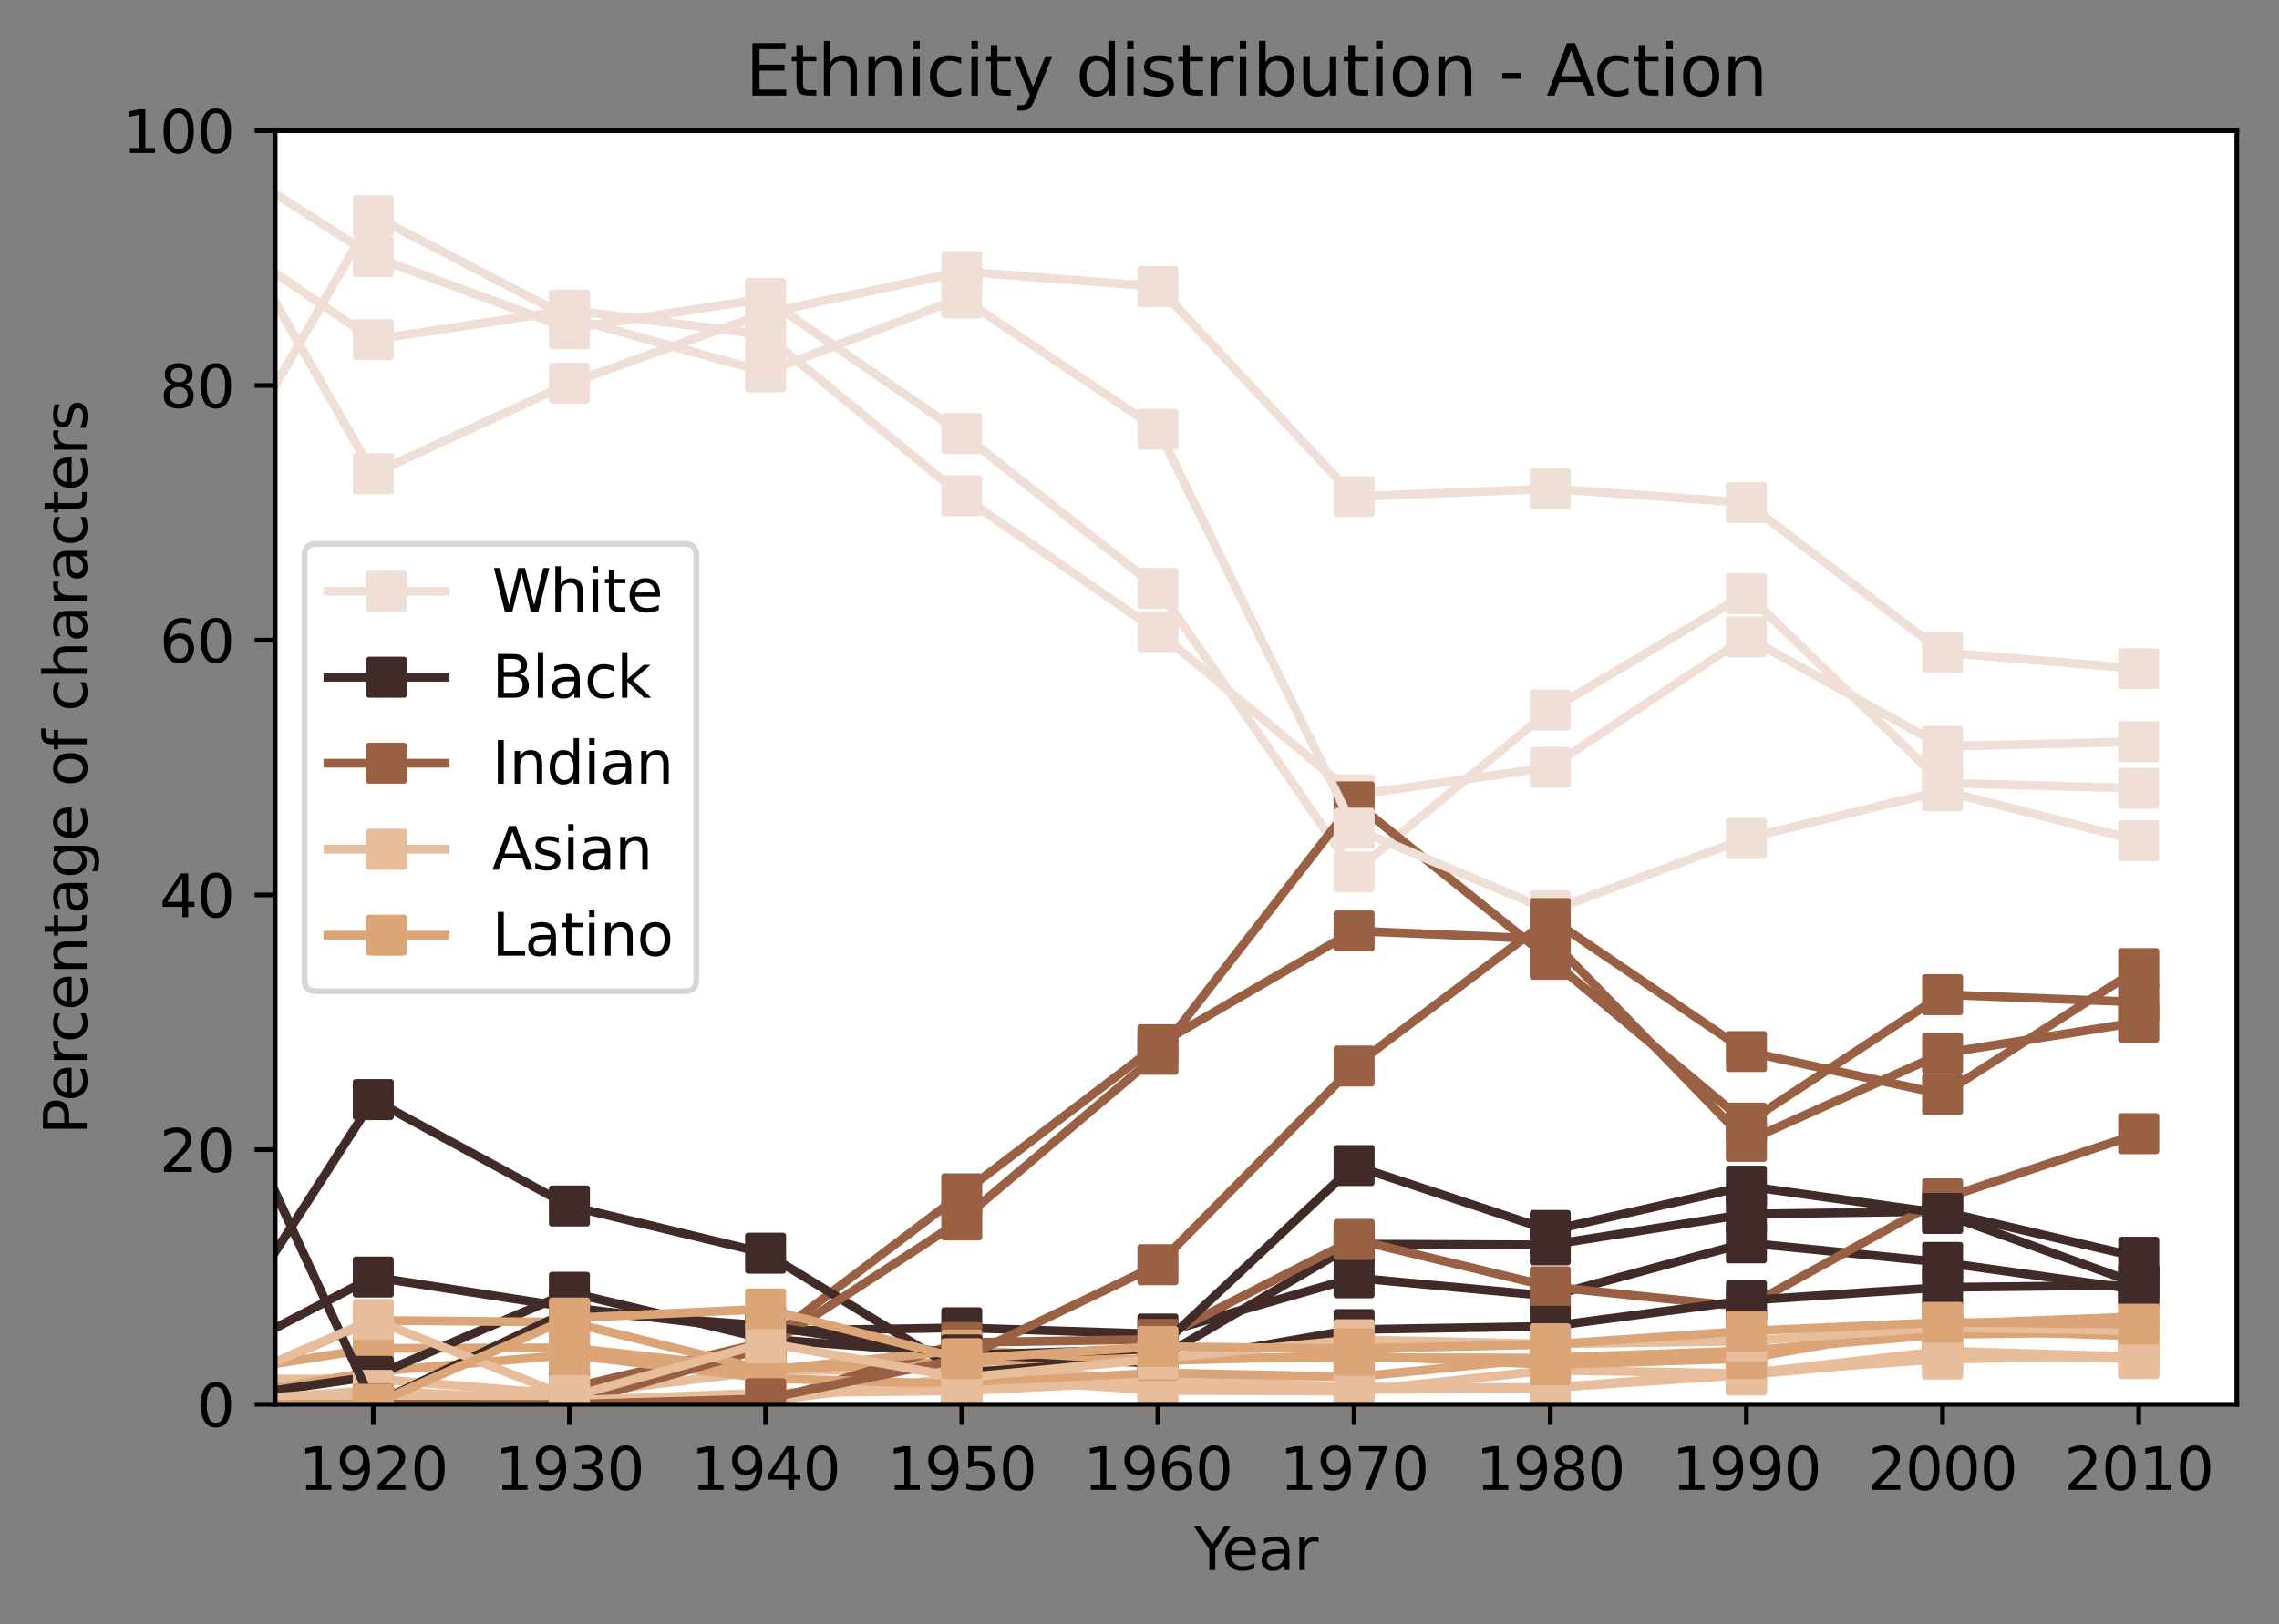 <?xml version="1.0" encoding="utf-8" standalone="no"?>
<!DOCTYPE svg PUBLIC "-//W3C//DTD SVG 1.1//EN"
  "http://www.w3.org/Graphics/SVG/1.1/DTD/svg11.dtd">
<svg height="277.314pt" version="1.1" viewBox="0 0 388.966 277.314" width="388.966pt" xmlns="http://www.w3.org/2000/svg" xmlns:xlink="http://www.w3.org/1999/xlink">
 <rect x="0" y="0" width="388.966" height="277.314" fill="#808080" stroke="none"/>
 <defs>
  <style type="text/css">*{stroke-linecap:butt;stroke-linejoin:round;}</style>
 </defs>
 <g id="figure_1">
  <g id="patch_1">
   <path d="M 0 277.314 
L 388.966 277.314 
L 388.966 0 
L 0 0 
z
" style="fill:none;"/>
  </g>
  <g id="axes_1">
   <g id="patch_2">
    <path d="M 46.966 239.758 
L 381.766 239.758 
L 381.766 22.318 
L 46.966 22.318 
z
" style="fill:#ffffff;"/>
   </g>
   <g id="matplotlib.axis_1">
    <g id="xtick_1">
     <g id="line2d_1">
      <defs>
       <path d="M 0 0 
L 0 3.5 
" id="m71a6b92c8b" style="stroke:#000000;stroke-width:0.8;"/>
      </defs>
      <g>
       <use style="stroke:#000000;stroke-width:0.8;" x="63.706" xlink:href="#m71a6b92c8b" y="239.758"/>
      </g>
     </g>
     <g id="text_1">
      <!-- 1920 -->
      <g transform="translate(50.981 254.357)scale(0.1 -0.1)">
       <defs>
        <path d="M 794 531 
L 1825 531 
L 1825 4091 
L 703 3866 
L 703 4441 
L 1819 4666 
L 2450 4666 
L 2450 531 
L 3481 531 
L 3481 0 
L 794 0 
L 794 531 
z
" id="DejaVuSans-31" transform="scale(0.016)"/>
        <path d="M 703 97 
L 703 672 
Q 941 559 1184 500 
Q 1428 441 1663 441 
Q 2288 441 2617 861 
Q 2947 1281 2994 2138 
Q 2813 1869 2534 1725 
Q 2256 1581 1919 1581 
Q 1219 1581 811 2004 
Q 403 2428 403 3163 
Q 403 3881 828 4315 
Q 1253 4750 1959 4750 
Q 2769 4750 3195 4129 
Q 3622 3509 3622 2328 
Q 3622 1225 3098 567 
Q 2575 -91 1691 -91 
Q 1453 -91 1209 -44 
Q 966 3 703 97 
z
M 1959 2075 
Q 2384 2075 2632 2365 
Q 2881 2656 2881 3163 
Q 2881 3666 2632 3958 
Q 2384 4250 1959 4250 
Q 1534 4250 1286 3958 
Q 1038 3666 1038 3163 
Q 1038 2656 1286 2365 
Q 1534 2075 1959 2075 
z
" id="DejaVuSans-39" transform="scale(0.016)"/>
        <path d="M 1228 531 
L 3431 531 
L 3431 0 
L 469 0 
L 469 531 
Q 828 903 1448 1529 
Q 2069 2156 2228 2338 
Q 2531 2678 2651 2914 
Q 2772 3150 2772 3378 
Q 2772 3750 2511 3984 
Q 2250 4219 1831 4219 
Q 1534 4219 1204 4116 
Q 875 4013 500 3803 
L 500 4441 
Q 881 4594 1212 4672 
Q 1544 4750 1819 4750 
Q 2544 4750 2975 4387 
Q 3406 4025 3406 3419 
Q 3406 3131 3298 2873 
Q 3191 2616 2906 2266 
Q 2828 2175 2409 1742 
Q 1991 1309 1228 531 
z
" id="DejaVuSans-32" transform="scale(0.016)"/>
        <path d="M 2034 4250 
Q 1547 4250 1301 3770 
Q 1056 3291 1056 2328 
Q 1056 1369 1301 889 
Q 1547 409 2034 409 
Q 2525 409 2770 889 
Q 3016 1369 3016 2328 
Q 3016 3291 2770 3770 
Q 2525 4250 2034 4250 
z
M 2034 4750 
Q 2819 4750 3233 4129 
Q 3647 3509 3647 2328 
Q 3647 1150 3233 529 
Q 2819 -91 2034 -91 
Q 1250 -91 836 529 
Q 422 1150 422 2328 
Q 422 3509 836 4129 
Q 1250 4750 2034 4750 
z
" id="DejaVuSans-30" transform="scale(0.016)"/>
       </defs>
       <use xlink:href="#DejaVuSans-31"/>
       <use x="63.623" xlink:href="#DejaVuSans-39"/>
       <use x="127.246" xlink:href="#DejaVuSans-32"/>
       <use x="190.869" xlink:href="#DejaVuSans-30"/>
      </g>
     </g>
    </g>
    <g id="xtick_2">
     <g id="line2d_2">
      <g>
       <use style="stroke:#000000;stroke-width:0.8;" x="97.186" xlink:href="#m71a6b92c8b" y="239.758"/>
      </g>
     </g>
     <g id="text_2">
      <!-- 1930 -->
      <g transform="translate(84.461 254.357)scale(0.1 -0.1)">
       <defs>
        <path d="M 2597 2516 
Q 3050 2419 3304 2112 
Q 3559 1806 3559 1356 
Q 3559 666 3084 287 
Q 2609 -91 1734 -91 
Q 1441 -91 1130 -33 
Q 819 25 488 141 
L 488 750 
Q 750 597 1062 519 
Q 1375 441 1716 441 
Q 2309 441 2620 675 
Q 2931 909 2931 1356 
Q 2931 1769 2642 2001 
Q 2353 2234 1838 2234 
L 1294 2234 
L 1294 2753 
L 1863 2753 
Q 2328 2753 2575 2939 
Q 2822 3125 2822 3475 
Q 2822 3834 2567 4026 
Q 2313 4219 1838 4219 
Q 1578 4219 1281 4162 
Q 984 4106 628 3988 
L 628 4550 
Q 988 4650 1302 4700 
Q 1616 4750 1894 4750 
Q 2613 4750 3031 4423 
Q 3450 4097 3450 3541 
Q 3450 3153 3228 2886 
Q 3006 2619 2597 2516 
z
" id="DejaVuSans-33" transform="scale(0.016)"/>
       </defs>
       <use xlink:href="#DejaVuSans-31"/>
       <use x="63.623" xlink:href="#DejaVuSans-39"/>
       <use x="127.246" xlink:href="#DejaVuSans-33"/>
       <use x="190.869" xlink:href="#DejaVuSans-30"/>
      </g>
     </g>
    </g>
    <g id="xtick_3">
     <g id="line2d_3">
      <g>
       <use style="stroke:#000000;stroke-width:0.8;" x="130.666" xlink:href="#m71a6b92c8b" y="239.758"/>
      </g>
     </g>
     <g id="text_3">
      <!-- 1940 -->
      <g transform="translate(117.941 254.357)scale(0.1 -0.1)">
       <defs>
        <path d="M 2419 4116 
L 825 1625 
L 2419 1625 
L 2419 4116 
z
M 2253 4666 
L 3047 4666 
L 3047 1625 
L 3713 1625 
L 3713 1100 
L 3047 1100 
L 3047 0 
L 2419 0 
L 2419 1100 
L 313 1100 
L 313 1709 
L 2253 4666 
z
" id="DejaVuSans-34" transform="scale(0.016)"/>
       </defs>
       <use xlink:href="#DejaVuSans-31"/>
       <use x="63.623" xlink:href="#DejaVuSans-39"/>
       <use x="127.246" xlink:href="#DejaVuSans-34"/>
       <use x="190.869" xlink:href="#DejaVuSans-30"/>
      </g>
     </g>
    </g>
    <g id="xtick_4">
     <g id="line2d_4">
      <g>
       <use style="stroke:#000000;stroke-width:0.8;" x="164.146" xlink:href="#m71a6b92c8b" y="239.758"/>
      </g>
     </g>
     <g id="text_4">
      <!-- 1950 -->
      <g transform="translate(151.421 254.357)scale(0.1 -0.1)">
       <defs>
        <path d="M 691 4666 
L 3169 4666 
L 3169 4134 
L 1269 4134 
L 1269 2991 
Q 1406 3038 1543 3061 
Q 1681 3084 1819 3084 
Q 2600 3084 3056 2656 
Q 3513 2228 3513 1497 
Q 3513 744 3044 326 
Q 2575 -91 1722 -91 
Q 1428 -91 1123 -41 
Q 819 9 494 109 
L 494 744 
Q 775 591 1075 516 
Q 1375 441 1709 441 
Q 2250 441 2565 725 
Q 2881 1009 2881 1497 
Q 2881 1984 2565 2268 
Q 2250 2553 1709 2553 
Q 1456 2553 1204 2497 
Q 953 2441 691 2322 
L 691 4666 
z
" id="DejaVuSans-35" transform="scale(0.016)"/>
       </defs>
       <use xlink:href="#DejaVuSans-31"/>
       <use x="63.623" xlink:href="#DejaVuSans-39"/>
       <use x="127.246" xlink:href="#DejaVuSans-35"/>
       <use x="190.869" xlink:href="#DejaVuSans-30"/>
      </g>
     </g>
    </g>
    <g id="xtick_5">
     <g id="line2d_5">
      <g>
       <use style="stroke:#000000;stroke-width:0.8;" x="197.626" xlink:href="#m71a6b92c8b" y="239.758"/>
      </g>
     </g>
     <g id="text_5">
      <!-- 1960 -->
      <g transform="translate(184.901 254.357)scale(0.1 -0.1)">
       <defs>
        <path d="M 2113 2584 
Q 1688 2584 1439 2293 
Q 1191 2003 1191 1497 
Q 1191 994 1439 701 
Q 1688 409 2113 409 
Q 2538 409 2786 701 
Q 3034 994 3034 1497 
Q 3034 2003 2786 2293 
Q 2538 2584 2113 2584 
z
M 3366 4563 
L 3366 3988 
Q 3128 4100 2886 4159 
Q 2644 4219 2406 4219 
Q 1781 4219 1451 3797 
Q 1122 3375 1075 2522 
Q 1259 2794 1537 2939 
Q 1816 3084 2150 3084 
Q 2853 3084 3261 2657 
Q 3669 2231 3669 1497 
Q 3669 778 3244 343 
Q 2819 -91 2113 -91 
Q 1303 -91 875 529 
Q 447 1150 447 2328 
Q 447 3434 972 4092 
Q 1497 4750 2381 4750 
Q 2619 4750 2861 4703 
Q 3103 4656 3366 4563 
z
" id="DejaVuSans-36" transform="scale(0.016)"/>
       </defs>
       <use xlink:href="#DejaVuSans-31"/>
       <use x="63.623" xlink:href="#DejaVuSans-39"/>
       <use x="127.246" xlink:href="#DejaVuSans-36"/>
       <use x="190.869" xlink:href="#DejaVuSans-30"/>
      </g>
     </g>
    </g>
    <g id="xtick_6">
     <g id="line2d_6">
      <g>
       <use style="stroke:#000000;stroke-width:0.8;" x="231.106" xlink:href="#m71a6b92c8b" y="239.758"/>
      </g>
     </g>
     <g id="text_6">
      <!-- 1970 -->
      <g transform="translate(218.381 254.357)scale(0.1 -0.1)">
       <defs>
        <path d="M 525 4666 
L 3525 4666 
L 3525 4397 
L 1831 0 
L 1172 0 
L 2766 4134 
L 525 4134 
L 525 4666 
z
" id="DejaVuSans-37" transform="scale(0.016)"/>
       </defs>
       <use xlink:href="#DejaVuSans-31"/>
       <use x="63.623" xlink:href="#DejaVuSans-39"/>
       <use x="127.246" xlink:href="#DejaVuSans-37"/>
       <use x="190.869" xlink:href="#DejaVuSans-30"/>
      </g>
     </g>
    </g>
    <g id="xtick_7">
     <g id="line2d_7">
      <g>
       <use style="stroke:#000000;stroke-width:0.8;" x="264.586" xlink:href="#m71a6b92c8b" y="239.758"/>
      </g>
     </g>
     <g id="text_7">
      <!-- 1980 -->
      <g transform="translate(251.861 254.357)scale(0.1 -0.1)">
       <defs>
        <path d="M 2034 2216 
Q 1584 2216 1326 1975 
Q 1069 1734 1069 1313 
Q 1069 891 1326 650 
Q 1584 409 2034 409 
Q 2484 409 2743 651 
Q 3003 894 3003 1313 
Q 3003 1734 2745 1975 
Q 2488 2216 2034 2216 
z
M 1403 2484 
Q 997 2584 770 2862 
Q 544 3141 544 3541 
Q 544 4100 942 4425 
Q 1341 4750 2034 4750 
Q 2731 4750 3128 4425 
Q 3525 4100 3525 3541 
Q 3525 3141 3298 2862 
Q 3072 2584 2669 2484 
Q 3125 2378 3379 2068 
Q 3634 1759 3634 1313 
Q 3634 634 3220 271 
Q 2806 -91 2034 -91 
Q 1263 -91 848 271 
Q 434 634 434 1313 
Q 434 1759 690 2068 
Q 947 2378 1403 2484 
z
M 1172 3481 
Q 1172 3119 1398 2916 
Q 1625 2713 2034 2713 
Q 2441 2713 2670 2916 
Q 2900 3119 2900 3481 
Q 2900 3844 2670 4047 
Q 2441 4250 2034 4250 
Q 1625 4250 1398 4047 
Q 1172 3844 1172 3481 
z
" id="DejaVuSans-38" transform="scale(0.016)"/>
       </defs>
       <use xlink:href="#DejaVuSans-31"/>
       <use x="63.623" xlink:href="#DejaVuSans-39"/>
       <use x="127.246" xlink:href="#DejaVuSans-38"/>
       <use x="190.869" xlink:href="#DejaVuSans-30"/>
      </g>
     </g>
    </g>
    <g id="xtick_8">
     <g id="line2d_8">
      <g>
       <use style="stroke:#000000;stroke-width:0.8;" x="298.066" xlink:href="#m71a6b92c8b" y="239.758"/>
      </g>
     </g>
     <g id="text_8">
      <!-- 1990 -->
      <g transform="translate(285.341 254.357)scale(0.1 -0.1)">
       <use xlink:href="#DejaVuSans-31"/>
       <use x="63.623" xlink:href="#DejaVuSans-39"/>
       <use x="127.246" xlink:href="#DejaVuSans-39"/>
       <use x="190.869" xlink:href="#DejaVuSans-30"/>
      </g>
     </g>
    </g>
    <g id="xtick_9">
     <g id="line2d_9">
      <g>
       <use style="stroke:#000000;stroke-width:0.8;" x="331.546" xlink:href="#m71a6b92c8b" y="239.758"/>
      </g>
     </g>
     <g id="text_9">
      <!-- 2000 -->
      <g transform="translate(318.821 254.357)scale(0.1 -0.1)">
       <use xlink:href="#DejaVuSans-32"/>
       <use x="63.623" xlink:href="#DejaVuSans-30"/>
       <use x="127.246" xlink:href="#DejaVuSans-30"/>
       <use x="190.869" xlink:href="#DejaVuSans-30"/>
      </g>
     </g>
    </g>
    <g id="xtick_10">
     <g id="line2d_10">
      <g>
       <use style="stroke:#000000;stroke-width:0.8;" x="365.026" xlink:href="#m71a6b92c8b" y="239.758"/>
      </g>
     </g>
     <g id="text_10">
      <!-- 2010 -->
      <g transform="translate(352.301 254.357)scale(0.1 -0.1)">
       <use xlink:href="#DejaVuSans-32"/>
       <use x="63.623" xlink:href="#DejaVuSans-30"/>
       <use x="127.246" xlink:href="#DejaVuSans-31"/>
       <use x="190.869" xlink:href="#DejaVuSans-30"/>
      </g>
     </g>
    </g>
    <g id="text_11">
     <!-- Year -->
     <g transform="translate(203.778 268.035)scale(0.1 -0.1)">
      <defs>
       <path d="M -13 4666 
L 666 4666 
L 1959 2747 
L 3244 4666 
L 3922 4666 
L 2272 2222 
L 2272 0 
L 1638 0 
L 1638 2222 
L -13 4666 
z
" id="DejaVuSans-59" transform="scale(0.016)"/>
       <path d="M 3597 1894 
L 3597 1613 
L 953 1613 
Q 991 1019 1311 708 
Q 1631 397 2203 397 
Q 2534 397 2845 478 
Q 3156 559 3463 722 
L 3463 178 
Q 3153 47 2828 -22 
Q 2503 -91 2169 -91 
Q 1331 -91 842 396 
Q 353 884 353 1716 
Q 353 2575 817 3079 
Q 1281 3584 2069 3584 
Q 2775 3584 3186 3129 
Q 3597 2675 3597 1894 
z
M 3022 2063 
Q 3016 2534 2758 2815 
Q 2500 3097 2075 3097 
Q 1594 3097 1305 2825 
Q 1016 2553 972 2059 
L 3022 2063 
z
" id="DejaVuSans-65" transform="scale(0.016)"/>
       <path d="M 2194 1759 
Q 1497 1759 1228 1600 
Q 959 1441 959 1056 
Q 959 750 1161 570 
Q 1363 391 1709 391 
Q 2188 391 2477 730 
Q 2766 1069 2766 1631 
L 2766 1759 
L 2194 1759 
z
M 3341 1997 
L 3341 0 
L 2766 0 
L 2766 531 
Q 2569 213 2275 61 
Q 1981 -91 1556 -91 
Q 1019 -91 701 211 
Q 384 513 384 1019 
Q 384 1609 779 1909 
Q 1175 2209 1959 2209 
L 2766 2209 
L 2766 2266 
Q 2766 2663 2505 2880 
Q 2244 3097 1772 3097 
Q 1472 3097 1187 3025 
Q 903 2953 641 2809 
L 641 3341 
Q 956 3463 1253 3523 
Q 1550 3584 1831 3584 
Q 2591 3584 2966 3190 
Q 3341 2797 3341 1997 
z
" id="DejaVuSans-61" transform="scale(0.016)"/>
       <path d="M 2631 2963 
Q 2534 3019 2420 3045 
Q 2306 3072 2169 3072 
Q 1681 3072 1420 2755 
Q 1159 2438 1159 1844 
L 1159 0 
L 581 0 
L 581 3500 
L 1159 3500 
L 1159 2956 
Q 1341 3275 1631 3429 
Q 1922 3584 2338 3584 
Q 2397 3584 2469 3576 
Q 2541 3569 2628 3553 
L 2631 2963 
z
" id="DejaVuSans-72" transform="scale(0.016)"/>
      </defs>
      <use xlink:href="#DejaVuSans-59"/>
      <use x="47.834" xlink:href="#DejaVuSans-65"/>
      <use x="109.357" xlink:href="#DejaVuSans-61"/>
      <use x="170.637" xlink:href="#DejaVuSans-72"/>
     </g>
    </g>
   </g>
   <g id="matplotlib.axis_2">
    <g id="ytick_1">
     <g id="line2d_11">
      <defs>
       <path d="M 0 0 
L -3.5 0 
" id="m0c94de9b31" style="stroke:#000000;stroke-width:0.8;"/>
      </defs>
      <g>
       <use style="stroke:#000000;stroke-width:0.8;" x="46.966" xlink:href="#m0c94de9b31" y="239.758"/>
      </g>
     </g>
     <g id="text_12">
      <!-- 0 -->
      <g transform="translate(33.603 243.557)scale(0.1 -0.1)">
       <use xlink:href="#DejaVuSans-30"/>
      </g>
     </g>
    </g>
    <g id="ytick_2">
     <g id="line2d_12">
      <g>
       <use style="stroke:#000000;stroke-width:0.8;" x="46.966" xlink:href="#m0c94de9b31" y="196.27"/>
      </g>
     </g>
     <g id="text_13">
      <!-- 20 -->
      <g transform="translate(27.241 200.069)scale(0.1 -0.1)">
       <use xlink:href="#DejaVuSans-32"/>
       <use x="63.623" xlink:href="#DejaVuSans-30"/>
      </g>
     </g>
    </g>
    <g id="ytick_3">
     <g id="line2d_13">
      <g>
       <use style="stroke:#000000;stroke-width:0.8;" x="46.966" xlink:href="#m0c94de9b31" y="152.782"/>
      </g>
     </g>
     <g id="text_14">
      <!-- 40 -->
      <g transform="translate(27.241 156.581)scale(0.1 -0.1)">
       <use xlink:href="#DejaVuSans-34"/>
       <use x="63.623" xlink:href="#DejaVuSans-30"/>
      </g>
     </g>
    </g>
    <g id="ytick_4">
     <g id="line2d_14">
      <g>
       <use style="stroke:#000000;stroke-width:0.8;" x="46.966" xlink:href="#m0c94de9b31" y="109.294"/>
      </g>
     </g>
     <g id="text_15">
      <!-- 60 -->
      <g transform="translate(27.241 113.093)scale(0.1 -0.1)">
       <use xlink:href="#DejaVuSans-36"/>
       <use x="63.623" xlink:href="#DejaVuSans-30"/>
      </g>
     </g>
    </g>
    <g id="ytick_5">
     <g id="line2d_15">
      <g>
       <use style="stroke:#000000;stroke-width:0.8;" x="46.966" xlink:href="#m0c94de9b31" y="65.806"/>
      </g>
     </g>
     <g id="text_16">
      <!-- 80 -->
      <g transform="translate(27.241 69.605)scale(0.1 -0.1)">
       <use xlink:href="#DejaVuSans-38"/>
       <use x="63.623" xlink:href="#DejaVuSans-30"/>
      </g>
     </g>
    </g>
    <g id="ytick_6">
     <g id="line2d_16">
      <g>
       <use style="stroke:#000000;stroke-width:0.8;" x="46.966" xlink:href="#m0c94de9b31" y="22.318"/>
      </g>
     </g>
     <g id="text_17">
      <!-- 100 -->
      <g transform="translate(20.878 26.117)scale(0.1 -0.1)">
       <use xlink:href="#DejaVuSans-31"/>
       <use x="63.623" xlink:href="#DejaVuSans-30"/>
       <use x="127.246" xlink:href="#DejaVuSans-30"/>
      </g>
     </g>
    </g>
    <g id="text_18">
     <!-- Percentage of characters -->
     <g transform="translate(14.798 193.706)rotate(-90)scale(0.1 -0.1)">
      <defs>
       <path d="M 1259 4147 
L 1259 2394 
L 2053 2394 
Q 2494 2394 2734 2622 
Q 2975 2850 2975 3272 
Q 2975 3691 2734 3919 
Q 2494 4147 2053 4147 
L 1259 4147 
z
M 628 4666 
L 2053 4666 
Q 2838 4666 3239 4311 
Q 3641 3956 3641 3272 
Q 3641 2581 3239 2228 
Q 2838 1875 2053 1875 
L 1259 1875 
L 1259 0 
L 628 0 
L 628 4666 
z
" id="DejaVuSans-50" transform="scale(0.016)"/>
       <path d="M 3122 3366 
L 3122 2828 
Q 2878 2963 2633 3030 
Q 2388 3097 2138 3097 
Q 1578 3097 1268 2742 
Q 959 2388 959 1747 
Q 959 1106 1268 751 
Q 1578 397 2138 397 
Q 2388 397 2633 464 
Q 2878 531 3122 666 
L 3122 134 
Q 2881 22 2623 -34 
Q 2366 -91 2075 -91 
Q 1284 -91 818 406 
Q 353 903 353 1747 
Q 353 2603 823 3093 
Q 1294 3584 2113 3584 
Q 2378 3584 2631 3529 
Q 2884 3475 3122 3366 
z
" id="DejaVuSans-63" transform="scale(0.016)"/>
       <path d="M 3513 2113 
L 3513 0 
L 2938 0 
L 2938 2094 
Q 2938 2591 2744 2837 
Q 2550 3084 2163 3084 
Q 1697 3084 1428 2787 
Q 1159 2491 1159 1978 
L 1159 0 
L 581 0 
L 581 3500 
L 1159 3500 
L 1159 2956 
Q 1366 3272 1645 3428 
Q 1925 3584 2291 3584 
Q 2894 3584 3203 3211 
Q 3513 2838 3513 2113 
z
" id="DejaVuSans-6e" transform="scale(0.016)"/>
       <path d="M 1172 4494 
L 1172 3500 
L 2356 3500 
L 2356 3053 
L 1172 3053 
L 1172 1153 
Q 1172 725 1289 603 
Q 1406 481 1766 481 
L 2356 481 
L 2356 0 
L 1766 0 
Q 1100 0 847 248 
Q 594 497 594 1153 
L 594 3053 
L 172 3053 
L 172 3500 
L 594 3500 
L 594 4494 
L 1172 4494 
z
" id="DejaVuSans-74" transform="scale(0.016)"/>
       <path d="M 2906 1791 
Q 2906 2416 2648 2759 
Q 2391 3103 1925 3103 
Q 1463 3103 1205 2759 
Q 947 2416 947 1791 
Q 947 1169 1205 825 
Q 1463 481 1925 481 
Q 2391 481 2648 825 
Q 2906 1169 2906 1791 
z
M 3481 434 
Q 3481 -459 3084 -895 
Q 2688 -1331 1869 -1331 
Q 1566 -1331 1297 -1286 
Q 1028 -1241 775 -1147 
L 775 -588 
Q 1028 -725 1275 -790 
Q 1522 -856 1778 -856 
Q 2344 -856 2625 -561 
Q 2906 -266 2906 331 
L 2906 616 
Q 2728 306 2450 153 
Q 2172 0 1784 0 
Q 1141 0 747 490 
Q 353 981 353 1791 
Q 353 2603 747 3093 
Q 1141 3584 1784 3584 
Q 2172 3584 2450 3431 
Q 2728 3278 2906 2969 
L 2906 3500 
L 3481 3500 
L 3481 434 
z
" id="DejaVuSans-67" transform="scale(0.016)"/>
       <path id="DejaVuSans-20" transform="scale(0.016)"/>
       <path d="M 1959 3097 
Q 1497 3097 1228 2736 
Q 959 2375 959 1747 
Q 959 1119 1226 758 
Q 1494 397 1959 397 
Q 2419 397 2687 759 
Q 2956 1122 2956 1747 
Q 2956 2369 2687 2733 
Q 2419 3097 1959 3097 
z
M 1959 3584 
Q 2709 3584 3137 3096 
Q 3566 2609 3566 1747 
Q 3566 888 3137 398 
Q 2709 -91 1959 -91 
Q 1206 -91 779 398 
Q 353 888 353 1747 
Q 353 2609 779 3096 
Q 1206 3584 1959 3584 
z
" id="DejaVuSans-6f" transform="scale(0.016)"/>
       <path d="M 2375 4863 
L 2375 4384 
L 1825 4384 
Q 1516 4384 1395 4259 
Q 1275 4134 1275 3809 
L 1275 3500 
L 2222 3500 
L 2222 3053 
L 1275 3053 
L 1275 0 
L 697 0 
L 697 3053 
L 147 3053 
L 147 3500 
L 697 3500 
L 697 3744 
Q 697 4328 969 4595 
Q 1241 4863 1831 4863 
L 2375 4863 
z
" id="DejaVuSans-66" transform="scale(0.016)"/>
       <path d="M 3513 2113 
L 3513 0 
L 2938 0 
L 2938 2094 
Q 2938 2591 2744 2837 
Q 2550 3084 2163 3084 
Q 1697 3084 1428 2787 
Q 1159 2491 1159 1978 
L 1159 0 
L 581 0 
L 581 4863 
L 1159 4863 
L 1159 2956 
Q 1366 3272 1645 3428 
Q 1925 3584 2291 3584 
Q 2894 3584 3203 3211 
Q 3513 2838 3513 2113 
z
" id="DejaVuSans-68" transform="scale(0.016)"/>
       <path d="M 2834 3397 
L 2834 2853 
Q 2591 2978 2328 3040 
Q 2066 3103 1784 3103 
Q 1356 3103 1142 2972 
Q 928 2841 928 2578 
Q 928 2378 1081 2264 
Q 1234 2150 1697 2047 
L 1894 2003 
Q 2506 1872 2764 1633 
Q 3022 1394 3022 966 
Q 3022 478 2636 193 
Q 2250 -91 1575 -91 
Q 1294 -91 989 -36 
Q 684 19 347 128 
L 347 722 
Q 666 556 975 473 
Q 1284 391 1588 391 
Q 1994 391 2212 530 
Q 2431 669 2431 922 
Q 2431 1156 2273 1281 
Q 2116 1406 1581 1522 
L 1381 1569 
Q 847 1681 609 1914 
Q 372 2147 372 2553 
Q 372 3047 722 3315 
Q 1072 3584 1716 3584 
Q 2034 3584 2315 3537 
Q 2597 3491 2834 3397 
z
" id="DejaVuSans-73" transform="scale(0.016)"/>
      </defs>
      <use xlink:href="#DejaVuSans-50"/>
      <use x="56.678" xlink:href="#DejaVuSans-65"/>
      <use x="118.201" xlink:href="#DejaVuSans-72"/>
      <use x="157.064" xlink:href="#DejaVuSans-63"/>
      <use x="212.045" xlink:href="#DejaVuSans-65"/>
      <use x="273.568" xlink:href="#DejaVuSans-6e"/>
      <use x="336.947" xlink:href="#DejaVuSans-74"/>
      <use x="376.156" xlink:href="#DejaVuSans-61"/>
      <use x="437.436" xlink:href="#DejaVuSans-67"/>
      <use x="500.912" xlink:href="#DejaVuSans-65"/>
      <use x="562.436" xlink:href="#DejaVuSans-20"/>
      <use x="594.223" xlink:href="#DejaVuSans-6f"/>
      <use x="655.404" xlink:href="#DejaVuSans-66"/>
      <use x="690.609" xlink:href="#DejaVuSans-20"/>
      <use x="722.396" xlink:href="#DejaVuSans-63"/>
      <use x="777.377" xlink:href="#DejaVuSans-68"/>
      <use x="840.756" xlink:href="#DejaVuSans-61"/>
      <use x="902.035" xlink:href="#DejaVuSans-72"/>
      <use x="943.148" xlink:href="#DejaVuSans-61"/>
      <use x="1004.428" xlink:href="#DejaVuSans-63"/>
      <use x="1059.408" xlink:href="#DejaVuSans-74"/>
      <use x="1098.617" xlink:href="#DejaVuSans-65"/>
      <use x="1160.141" xlink:href="#DejaVuSans-72"/>
      <use x="1201.254" xlink:href="#DejaVuSans-73"/>
     </g>
    </g>
   </g>
   <g id="line2d_17">
    <path clip-path="url(#pa53b3a763f)" d="M -1 23.188 
L 30.226 35.235 
L 63.706 57.978 
L 97.186 52.947 
L 130.666 57.177 
L 164.146 84.659 
L 197.626 107.834 
L 231.106 135.711 
L 264.586 131 
L 298.066 108.734 
L 331.546 127.42 
L 365.026 126.627 
" style="fill:none;stroke:#f0dfd7;stroke-linecap:square;stroke-width:1.5;"/>
    <defs>
     <path d="M -3 3 
L 3 3 
L 3 -3 
L -3 -3 
z
" id="me1a27f55cb" style="stroke:#f0dfd7;stroke-linejoin:miter;"/>
    </defs>
    <g clip-path="url(#pa53b3a763f)">
     <use style="fill:#f0dfd7;stroke:#f0dfd7;stroke-linejoin:miter;" x="-1" xlink:href="#me1a27f55cb" y="23.188"/>
     <use style="fill:#f0dfd7;stroke:#f0dfd7;stroke-linejoin:miter;" x="30.226" xlink:href="#me1a27f55cb" y="35.235"/>
     <use style="fill:#f0dfd7;stroke:#f0dfd7;stroke-linejoin:miter;" x="63.706" xlink:href="#me1a27f55cb" y="57.978"/>
     <use style="fill:#f0dfd7;stroke:#f0dfd7;stroke-linejoin:miter;" x="97.186" xlink:href="#me1a27f55cb" y="52.947"/>
     <use style="fill:#f0dfd7;stroke:#f0dfd7;stroke-linejoin:miter;" x="130.666" xlink:href="#me1a27f55cb" y="57.177"/>
     <use style="fill:#f0dfd7;stroke:#f0dfd7;stroke-linejoin:miter;" x="164.146" xlink:href="#me1a27f55cb" y="84.659"/>
     <use style="fill:#f0dfd7;stroke:#f0dfd7;stroke-linejoin:miter;" x="197.626" xlink:href="#me1a27f55cb" y="107.834"/>
     <use style="fill:#f0dfd7;stroke:#f0dfd7;stroke-linejoin:miter;" x="231.106" xlink:href="#me1a27f55cb" y="135.711"/>
     <use style="fill:#f0dfd7;stroke:#f0dfd7;stroke-linejoin:miter;" x="264.586" xlink:href="#me1a27f55cb" y="131"/>
     <use style="fill:#f0dfd7;stroke:#f0dfd7;stroke-linejoin:miter;" x="298.066" xlink:href="#me1a27f55cb" y="108.734"/>
     <use style="fill:#f0dfd7;stroke:#f0dfd7;stroke-linejoin:miter;" x="331.546" xlink:href="#me1a27f55cb" y="127.42"/>
     <use style="fill:#f0dfd7;stroke:#f0dfd7;stroke-linejoin:miter;" x="365.026" xlink:href="#me1a27f55cb" y="126.627"/>
    </g>
   </g>
   <g id="line2d_18">
    <path clip-path="url(#pa53b3a763f)" d="M -1 239.468 
L 30.226 235.452 
L 63.706 218.014 
L 97.186 223.202 
L 130.666 227.218 
L 164.146 226.687 
L 197.626 227.748 
L 231.106 218.151 
L 264.586 221.264 
L 298.066 212.18 
L 331.546 215.518 
L 365.026 220.181 
" style="fill:none;stroke:#402b28;stroke-linecap:square;stroke-width:1.5;"/>
    <defs>
     <path d="M -3 3 
L 3 3 
L 3 -3 
L -3 -3 
z
" id="m63ce38bb1b" style="stroke:#402b28;stroke-linejoin:miter;"/>
    </defs>
    <g clip-path="url(#pa53b3a763f)">
     <use style="fill:#402b28;stroke:#402b28;stroke-linejoin:miter;" x="-1" xlink:href="#m63ce38bb1b" y="239.468"/>
     <use style="fill:#402b28;stroke:#402b28;stroke-linejoin:miter;" x="30.226" xlink:href="#m63ce38bb1b" y="235.452"/>
     <use style="fill:#402b28;stroke:#402b28;stroke-linejoin:miter;" x="63.706" xlink:href="#m63ce38bb1b" y="218.014"/>
     <use style="fill:#402b28;stroke:#402b28;stroke-linejoin:miter;" x="97.186" xlink:href="#m63ce38bb1b" y="223.202"/>
     <use style="fill:#402b28;stroke:#402b28;stroke-linejoin:miter;" x="130.666" xlink:href="#m63ce38bb1b" y="227.218"/>
     <use style="fill:#402b28;stroke:#402b28;stroke-linejoin:miter;" x="164.146" xlink:href="#m63ce38bb1b" y="226.687"/>
     <use style="fill:#402b28;stroke:#402b28;stroke-linejoin:miter;" x="197.626" xlink:href="#m63ce38bb1b" y="227.748"/>
     <use style="fill:#402b28;stroke:#402b28;stroke-linejoin:miter;" x="231.106" xlink:href="#m63ce38bb1b" y="218.151"/>
     <use style="fill:#402b28;stroke:#402b28;stroke-linejoin:miter;" x="264.586" xlink:href="#m63ce38bb1b" y="221.264"/>
     <use style="fill:#402b28;stroke:#402b28;stroke-linejoin:miter;" x="298.066" xlink:href="#m63ce38bb1b" y="212.18"/>
     <use style="fill:#402b28;stroke:#402b28;stroke-linejoin:miter;" x="331.546" xlink:href="#m63ce38bb1b" y="215.518"/>
     <use style="fill:#402b28;stroke:#402b28;stroke-linejoin:miter;" x="365.026" xlink:href="#m63ce38bb1b" y="220.181"/>
    </g>
   </g>
   <g id="line2d_19">
    <path clip-path="url(#pa53b3a763f)" d="M -1 239.758 
L 30.226 239.758 
L 63.706 239.758 
L 97.186 236.999 
L 130.666 229.131 
L 164.146 203.811 
L 197.626 178.36 
L 231.106 158.925 
L 264.586 160.34 
L 298.066 194.849 
L 331.546 179.835 
L 365.026 174.5 
" style="fill:none;stroke:#996044;stroke-linecap:square;stroke-width:1.5;"/>
    <defs>
     <path d="M -3 3 
L 3 3 
L 3 -3 
L -3 -3 
z
" id="m5dd1260db4" style="stroke:#996044;stroke-linejoin:miter;"/>
    </defs>
    <g clip-path="url(#pa53b3a763f)">
     <use style="fill:#996044;stroke:#996044;stroke-linejoin:miter;" x="-1" xlink:href="#m5dd1260db4" y="239.758"/>
     <use style="fill:#996044;stroke:#996044;stroke-linejoin:miter;" x="30.226" xlink:href="#m5dd1260db4" y="239.758"/>
     <use style="fill:#996044;stroke:#996044;stroke-linejoin:miter;" x="63.706" xlink:href="#m5dd1260db4" y="239.758"/>
     <use style="fill:#996044;stroke:#996044;stroke-linejoin:miter;" x="97.186" xlink:href="#m5dd1260db4" y="236.999"/>
     <use style="fill:#996044;stroke:#996044;stroke-linejoin:miter;" x="130.666" xlink:href="#m5dd1260db4" y="229.131"/>
     <use style="fill:#996044;stroke:#996044;stroke-linejoin:miter;" x="164.146" xlink:href="#m5dd1260db4" y="203.811"/>
     <use style="fill:#996044;stroke:#996044;stroke-linejoin:miter;" x="197.626" xlink:href="#m5dd1260db4" y="178.36"/>
     <use style="fill:#996044;stroke:#996044;stroke-linejoin:miter;" x="231.106" xlink:href="#m5dd1260db4" y="158.925"/>
     <use style="fill:#996044;stroke:#996044;stroke-linejoin:miter;" x="264.586" xlink:href="#m5dd1260db4" y="160.34"/>
     <use style="fill:#996044;stroke:#996044;stroke-linejoin:miter;" x="298.066" xlink:href="#m5dd1260db4" y="194.849"/>
     <use style="fill:#996044;stroke:#996044;stroke-linejoin:miter;" x="331.546" xlink:href="#m5dd1260db4" y="179.835"/>
     <use style="fill:#996044;stroke:#996044;stroke-linejoin:miter;" x="365.026" xlink:href="#m5dd1260db4" y="174.5"/>
    </g>
   </g>
   <g id="line2d_20">
    <path clip-path="url(#pa53b3a763f)" d="M -1 239.468 
L 30.226 235.452 
L 63.706 235.409 
L 97.186 238.102 
L 130.666 234.019 
L 164.146 233.725 
L 197.626 235.434 
L 231.106 236.782 
L 264.586 236.904 
L 298.066 234.73 
L 331.546 231.591 
L 365.026 231.927 
" style="fill:none;stroke:#e8bd9b;stroke-linecap:square;stroke-width:1.5;"/>
    <defs>
     <path d="M -3 3 
L 3 3 
L 3 -3 
L -3 -3 
z
" id="ma327f3ce66" style="stroke:#e8bd9b;stroke-linejoin:miter;"/>
    </defs>
    <g clip-path="url(#pa53b3a763f)">
     <use style="fill:#e8bd9b;stroke:#e8bd9b;stroke-linejoin:miter;" x="-1" xlink:href="#ma327f3ce66" y="239.468"/>
     <use style="fill:#e8bd9b;stroke:#e8bd9b;stroke-linejoin:miter;" x="30.226" xlink:href="#ma327f3ce66" y="235.452"/>
     <use style="fill:#e8bd9b;stroke:#e8bd9b;stroke-linejoin:miter;" x="63.706" xlink:href="#ma327f3ce66" y="235.409"/>
     <use style="fill:#e8bd9b;stroke:#e8bd9b;stroke-linejoin:miter;" x="97.186" xlink:href="#ma327f3ce66" y="238.102"/>
     <use style="fill:#e8bd9b;stroke:#e8bd9b;stroke-linejoin:miter;" x="130.666" xlink:href="#ma327f3ce66" y="234.019"/>
     <use style="fill:#e8bd9b;stroke:#e8bd9b;stroke-linejoin:miter;" x="164.146" xlink:href="#ma327f3ce66" y="233.725"/>
     <use style="fill:#e8bd9b;stroke:#e8bd9b;stroke-linejoin:miter;" x="197.626" xlink:href="#ma327f3ce66" y="235.434"/>
     <use style="fill:#e8bd9b;stroke:#e8bd9b;stroke-linejoin:miter;" x="231.106" xlink:href="#ma327f3ce66" y="236.782"/>
     <use style="fill:#e8bd9b;stroke:#e8bd9b;stroke-linejoin:miter;" x="264.586" xlink:href="#ma327f3ce66" y="236.904"/>
     <use style="fill:#e8bd9b;stroke:#e8bd9b;stroke-linejoin:miter;" x="298.066" xlink:href="#ma327f3ce66" y="234.73"/>
     <use style="fill:#e8bd9b;stroke:#e8bd9b;stroke-linejoin:miter;" x="331.546" xlink:href="#ma327f3ce66" y="231.591"/>
     <use style="fill:#e8bd9b;stroke:#e8bd9b;stroke-linejoin:miter;" x="365.026" xlink:href="#ma327f3ce66" y="231.927"/>
    </g>
   </g>
   <g id="line2d_21">
    <path clip-path="url(#pa53b3a763f)" d="M -1 239.468 
L 30.226 235.452 
L 63.706 230.191 
L 97.186 230.1 
L 130.666 233.807 
L 164.146 232.468 
L 197.626 231.975 
L 231.106 231.782 
L 264.586 231.843 
L 298.066 230.858 
L 331.546 226.987 
L 365.026 228.116 
" style="fill:none;stroke:#dba577;stroke-linecap:square;stroke-width:1.5;"/>
    <defs>
     <path d="M -3 3 
L 3 3 
L 3 -3 
L -3 -3 
z
" id="m98f4807141" style="stroke:#dba577;stroke-linejoin:miter;"/>
    </defs>
    <g clip-path="url(#pa53b3a763f)">
     <use style="fill:#dba577;stroke:#dba577;stroke-linejoin:miter;" x="-1" xlink:href="#m98f4807141" y="239.468"/>
     <use style="fill:#dba577;stroke:#dba577;stroke-linejoin:miter;" x="30.226" xlink:href="#m98f4807141" y="235.452"/>
     <use style="fill:#dba577;stroke:#dba577;stroke-linejoin:miter;" x="63.706" xlink:href="#m98f4807141" y="230.191"/>
     <use style="fill:#dba577;stroke:#dba577;stroke-linejoin:miter;" x="97.186" xlink:href="#m98f4807141" y="230.1"/>
     <use style="fill:#dba577;stroke:#dba577;stroke-linejoin:miter;" x="130.666" xlink:href="#m98f4807141" y="233.807"/>
     <use style="fill:#dba577;stroke:#dba577;stroke-linejoin:miter;" x="164.146" xlink:href="#m98f4807141" y="232.468"/>
     <use style="fill:#dba577;stroke:#dba577;stroke-linejoin:miter;" x="197.626" xlink:href="#m98f4807141" y="231.975"/>
     <use style="fill:#dba577;stroke:#dba577;stroke-linejoin:miter;" x="231.106" xlink:href="#m98f4807141" y="231.782"/>
     <use style="fill:#dba577;stroke:#dba577;stroke-linejoin:miter;" x="264.586" xlink:href="#m98f4807141" y="231.843"/>
     <use style="fill:#dba577;stroke:#dba577;stroke-linejoin:miter;" x="298.066" xlink:href="#m98f4807141" y="230.858"/>
     <use style="fill:#dba577;stroke:#dba577;stroke-linejoin:miter;" x="331.546" xlink:href="#m98f4807141" y="226.987"/>
     <use style="fill:#dba577;stroke:#dba577;stroke-linejoin:miter;" x="365.026" xlink:href="#m98f4807141" y="228.116"/>
    </g>
   </g>
   <g id="line2d_22">
    <path clip-path="url(#pa53b3a763f)" d="M -1 22.318 
L 30.226 22.318 
L 63.706 80.86 
L 97.186 65.421 
L 130.666 53.466 
L 164.146 46.369 
L 197.626 48.909 
L 231.106 84.787 
L 264.586 83.432 
L 298.066 85.809 
L 331.546 111.395 
L 365.026 114.167 
" style="fill:none;stroke:#f0dfd7;stroke-linecap:square;stroke-width:1.5;"/>
    <g clip-path="url(#pa53b3a763f)">
     <use style="fill:#f0dfd7;stroke:#f0dfd7;stroke-linejoin:miter;" x="-1" xlink:href="#me1a27f55cb" y="22.318"/>
     <use style="fill:#f0dfd7;stroke:#f0dfd7;stroke-linejoin:miter;" x="30.226" xlink:href="#me1a27f55cb" y="22.318"/>
     <use style="fill:#f0dfd7;stroke:#f0dfd7;stroke-linejoin:miter;" x="63.706" xlink:href="#me1a27f55cb" y="80.86"/>
     <use style="fill:#f0dfd7;stroke:#f0dfd7;stroke-linejoin:miter;" x="97.186" xlink:href="#me1a27f55cb" y="65.421"/>
     <use style="fill:#f0dfd7;stroke:#f0dfd7;stroke-linejoin:miter;" x="130.666" xlink:href="#me1a27f55cb" y="53.466"/>
     <use style="fill:#f0dfd7;stroke:#f0dfd7;stroke-linejoin:miter;" x="164.146" xlink:href="#me1a27f55cb" y="46.369"/>
     <use style="fill:#f0dfd7;stroke:#f0dfd7;stroke-linejoin:miter;" x="197.626" xlink:href="#me1a27f55cb" y="48.909"/>
     <use style="fill:#f0dfd7;stroke:#f0dfd7;stroke-linejoin:miter;" x="231.106" xlink:href="#me1a27f55cb" y="84.787"/>
     <use style="fill:#f0dfd7;stroke:#f0dfd7;stroke-linejoin:miter;" x="264.586" xlink:href="#me1a27f55cb" y="83.432"/>
     <use style="fill:#f0dfd7;stroke:#f0dfd7;stroke-linejoin:miter;" x="298.066" xlink:href="#me1a27f55cb" y="85.809"/>
     <use style="fill:#f0dfd7;stroke:#f0dfd7;stroke-linejoin:miter;" x="331.546" xlink:href="#me1a27f55cb" y="111.395"/>
     <use style="fill:#f0dfd7;stroke:#f0dfd7;stroke-linejoin:miter;" x="365.026" xlink:href="#me1a27f55cb" y="114.167"/>
    </g>
   </g>
   <g id="line2d_23">
    <path clip-path="url(#pa53b3a763f)" d="M -1 239.758 
L 30.226 239.758 
L 63.706 187.721 
L 97.186 205.891 
L 130.666 213.95 
L 164.146 234.359 
L 197.626 232.016 
L 231.106 212.395 
L 264.586 212.523 
L 298.066 207.265 
L 331.546 206.806 
L 365.026 214.64 
" style="fill:none;stroke:#402b28;stroke-linecap:square;stroke-width:1.5;"/>
    <g clip-path="url(#pa53b3a763f)">
     <use style="fill:#402b28;stroke:#402b28;stroke-linejoin:miter;" x="-1" xlink:href="#m63ce38bb1b" y="239.758"/>
     <use style="fill:#402b28;stroke:#402b28;stroke-linejoin:miter;" x="30.226" xlink:href="#m63ce38bb1b" y="239.758"/>
     <use style="fill:#402b28;stroke:#402b28;stroke-linejoin:miter;" x="63.706" xlink:href="#m63ce38bb1b" y="187.721"/>
     <use style="fill:#402b28;stroke:#402b28;stroke-linejoin:miter;" x="97.186" xlink:href="#m63ce38bb1b" y="205.891"/>
     <use style="fill:#402b28;stroke:#402b28;stroke-linejoin:miter;" x="130.666" xlink:href="#m63ce38bb1b" y="213.95"/>
     <use style="fill:#402b28;stroke:#402b28;stroke-linejoin:miter;" x="164.146" xlink:href="#m63ce38bb1b" y="234.359"/>
     <use style="fill:#402b28;stroke:#402b28;stroke-linejoin:miter;" x="197.626" xlink:href="#m63ce38bb1b" y="232.016"/>
     <use style="fill:#402b28;stroke:#402b28;stroke-linejoin:miter;" x="231.106" xlink:href="#m63ce38bb1b" y="212.395"/>
     <use style="fill:#402b28;stroke:#402b28;stroke-linejoin:miter;" x="264.586" xlink:href="#m63ce38bb1b" y="212.523"/>
     <use style="fill:#402b28;stroke:#402b28;stroke-linejoin:miter;" x="298.066" xlink:href="#m63ce38bb1b" y="207.265"/>
     <use style="fill:#402b28;stroke:#402b28;stroke-linejoin:miter;" x="331.546" xlink:href="#m63ce38bb1b" y="206.806"/>
     <use style="fill:#402b28;stroke:#402b28;stroke-linejoin:miter;" x="365.026" xlink:href="#m63ce38bb1b" y="214.64"/>
    </g>
   </g>
   <g id="line2d_24">
    <path clip-path="url(#pa53b3a763f)" d="M -1 239.758 
L 30.226 239.758 
L 63.706 239.758 
L 97.186 239.758 
L 130.666 239.461 
L 164.146 229.205 
L 197.626 228.651 
L 231.106 211.594 
L 264.586 219.679 
L 298.066 223.147 
L 331.546 204.676 
L 365.026 193.541 
" style="fill:none;stroke:#996044;stroke-linecap:square;stroke-width:1.5;"/>
    <g clip-path="url(#pa53b3a763f)">
     <use style="fill:#996044;stroke:#996044;stroke-linejoin:miter;" x="-1" xlink:href="#m5dd1260db4" y="239.758"/>
     <use style="fill:#996044;stroke:#996044;stroke-linejoin:miter;" x="30.226" xlink:href="#m5dd1260db4" y="239.758"/>
     <use style="fill:#996044;stroke:#996044;stroke-linejoin:miter;" x="63.706" xlink:href="#m5dd1260db4" y="239.758"/>
     <use style="fill:#996044;stroke:#996044;stroke-linejoin:miter;" x="97.186" xlink:href="#m5dd1260db4" y="239.758"/>
     <use style="fill:#996044;stroke:#996044;stroke-linejoin:miter;" x="130.666" xlink:href="#m5dd1260db4" y="239.461"/>
     <use style="fill:#996044;stroke:#996044;stroke-linejoin:miter;" x="164.146" xlink:href="#m5dd1260db4" y="229.205"/>
     <use style="fill:#996044;stroke:#996044;stroke-linejoin:miter;" x="197.626" xlink:href="#m5dd1260db4" y="228.651"/>
     <use style="fill:#996044;stroke:#996044;stroke-linejoin:miter;" x="231.106" xlink:href="#m5dd1260db4" y="211.594"/>
     <use style="fill:#996044;stroke:#996044;stroke-linejoin:miter;" x="264.586" xlink:href="#m5dd1260db4" y="219.679"/>
     <use style="fill:#996044;stroke:#996044;stroke-linejoin:miter;" x="298.066" xlink:href="#m5dd1260db4" y="223.147"/>
     <use style="fill:#996044;stroke:#996044;stroke-linejoin:miter;" x="331.546" xlink:href="#m5dd1260db4" y="204.676"/>
     <use style="fill:#996044;stroke:#996044;stroke-linejoin:miter;" x="365.026" xlink:href="#m5dd1260db4" y="193.541"/>
    </g>
   </g>
   <g id="line2d_25">
    <path clip-path="url(#pa53b3a763f)" d="M -1 239.758 
L 30.226 239.758 
L 63.706 238.829 
L 97.186 238.988 
L 130.666 239.165 
L 164.146 235.095 
L 197.626 237.402 
L 231.106 237.489 
L 264.586 233.917 
L 298.066 234.511 
L 331.546 230.663 
L 365.026 231.637 
" style="fill:none;stroke:#e8bd9b;stroke-linecap:square;stroke-width:1.5;"/>
    <g clip-path="url(#pa53b3a763f)">
     <use style="fill:#e8bd9b;stroke:#e8bd9b;stroke-linejoin:miter;" x="-1" xlink:href="#ma327f3ce66" y="239.758"/>
     <use style="fill:#e8bd9b;stroke:#e8bd9b;stroke-linejoin:miter;" x="30.226" xlink:href="#ma327f3ce66" y="239.758"/>
     <use style="fill:#e8bd9b;stroke:#e8bd9b;stroke-linejoin:miter;" x="63.706" xlink:href="#ma327f3ce66" y="238.829"/>
     <use style="fill:#e8bd9b;stroke:#e8bd9b;stroke-linejoin:miter;" x="97.186" xlink:href="#ma327f3ce66" y="238.988"/>
     <use style="fill:#e8bd9b;stroke:#e8bd9b;stroke-linejoin:miter;" x="130.666" xlink:href="#ma327f3ce66" y="239.165"/>
     <use style="fill:#e8bd9b;stroke:#e8bd9b;stroke-linejoin:miter;" x="164.146" xlink:href="#ma327f3ce66" y="235.095"/>
     <use style="fill:#e8bd9b;stroke:#e8bd9b;stroke-linejoin:miter;" x="197.626" xlink:href="#ma327f3ce66" y="237.402"/>
     <use style="fill:#e8bd9b;stroke:#e8bd9b;stroke-linejoin:miter;" x="231.106" xlink:href="#ma327f3ce66" y="237.489"/>
     <use style="fill:#e8bd9b;stroke:#e8bd9b;stroke-linejoin:miter;" x="264.586" xlink:href="#ma327f3ce66" y="233.917"/>
     <use style="fill:#e8bd9b;stroke:#e8bd9b;stroke-linejoin:miter;" x="298.066" xlink:href="#ma327f3ce66" y="234.511"/>
     <use style="fill:#e8bd9b;stroke:#e8bd9b;stroke-linejoin:miter;" x="331.546" xlink:href="#ma327f3ce66" y="230.663"/>
     <use style="fill:#e8bd9b;stroke:#e8bd9b;stroke-linejoin:miter;" x="365.026" xlink:href="#ma327f3ce66" y="231.637"/>
    </g>
   </g>
   <g id="line2d_26">
    <path clip-path="url(#pa53b3a763f)" d="M -1 239.758 
L 30.226 239.758 
L 63.706 234.183 
L 97.186 231.291 
L 130.666 235.308 
L 164.146 236.322 
L 197.626 234.373 
L 231.106 235.086 
L 264.586 231.799 
L 298.066 230.618 
L 331.546 227.811 
L 365.026 227.366 
" style="fill:none;stroke:#dba577;stroke-linecap:square;stroke-width:1.5;"/>
    <g clip-path="url(#pa53b3a763f)">
     <use style="fill:#dba577;stroke:#dba577;stroke-linejoin:miter;" x="-1" xlink:href="#m98f4807141" y="239.758"/>
     <use style="fill:#dba577;stroke:#dba577;stroke-linejoin:miter;" x="30.226" xlink:href="#m98f4807141" y="239.758"/>
     <use style="fill:#dba577;stroke:#dba577;stroke-linejoin:miter;" x="63.706" xlink:href="#m98f4807141" y="234.183"/>
     <use style="fill:#dba577;stroke:#dba577;stroke-linejoin:miter;" x="97.186" xlink:href="#m98f4807141" y="231.291"/>
     <use style="fill:#dba577;stroke:#dba577;stroke-linejoin:miter;" x="130.666" xlink:href="#m98f4807141" y="235.308"/>
     <use style="fill:#dba577;stroke:#dba577;stroke-linejoin:miter;" x="164.146" xlink:href="#m98f4807141" y="236.322"/>
     <use style="fill:#dba577;stroke:#dba577;stroke-linejoin:miter;" x="197.626" xlink:href="#m98f4807141" y="234.373"/>
     <use style="fill:#dba577;stroke:#dba577;stroke-linejoin:miter;" x="231.106" xlink:href="#m98f4807141" y="235.086"/>
     <use style="fill:#dba577;stroke:#dba577;stroke-linejoin:miter;" x="264.586" xlink:href="#m98f4807141" y="231.799"/>
     <use style="fill:#dba577;stroke:#dba577;stroke-linejoin:miter;" x="298.066" xlink:href="#m98f4807141" y="230.618"/>
     <use style="fill:#dba577;stroke:#dba577;stroke-linejoin:miter;" x="331.546" xlink:href="#m98f4807141" y="227.811"/>
     <use style="fill:#dba577;stroke:#dba577;stroke-linejoin:miter;" x="365.026" xlink:href="#m98f4807141" y="227.366"/>
    </g>
   </g>
   <g id="line2d_27">
    <path clip-path="url(#pa53b3a763f)" d="M 30.226 22.318 
L 63.706 43.823 
L 97.186 56.114 
L 130.666 50.954 
L 164.146 74.026 
L 197.626 100.457 
L 231.106 148.844 
L 264.586 121.216 
L 298.066 101.34 
L 331.546 133.685 
L 365.026 134.583 
" style="fill:none;stroke:#f0dfd7;stroke-linecap:square;stroke-width:1.5;"/>
    <g clip-path="url(#pa53b3a763f)">
     <use style="fill:#f0dfd7;stroke:#f0dfd7;stroke-linejoin:miter;" x="30.226" xlink:href="#me1a27f55cb" y="22.318"/>
     <use style="fill:#f0dfd7;stroke:#f0dfd7;stroke-linejoin:miter;" x="63.706" xlink:href="#me1a27f55cb" y="43.823"/>
     <use style="fill:#f0dfd7;stroke:#f0dfd7;stroke-linejoin:miter;" x="97.186" xlink:href="#me1a27f55cb" y="56.114"/>
     <use style="fill:#f0dfd7;stroke:#f0dfd7;stroke-linejoin:miter;" x="130.666" xlink:href="#me1a27f55cb" y="50.954"/>
     <use style="fill:#f0dfd7;stroke:#f0dfd7;stroke-linejoin:miter;" x="164.146" xlink:href="#me1a27f55cb" y="74.026"/>
     <use style="fill:#f0dfd7;stroke:#f0dfd7;stroke-linejoin:miter;" x="197.626" xlink:href="#me1a27f55cb" y="100.457"/>
     <use style="fill:#f0dfd7;stroke:#f0dfd7;stroke-linejoin:miter;" x="231.106" xlink:href="#me1a27f55cb" y="148.844"/>
     <use style="fill:#f0dfd7;stroke:#f0dfd7;stroke-linejoin:miter;" x="264.586" xlink:href="#me1a27f55cb" y="121.216"/>
     <use style="fill:#f0dfd7;stroke:#f0dfd7;stroke-linejoin:miter;" x="298.066" xlink:href="#me1a27f55cb" y="101.34"/>
     <use style="fill:#f0dfd7;stroke:#f0dfd7;stroke-linejoin:miter;" x="331.546" xlink:href="#me1a27f55cb" y="133.685"/>
     <use style="fill:#f0dfd7;stroke:#f0dfd7;stroke-linejoin:miter;" x="365.026" xlink:href="#me1a27f55cb" y="134.583"/>
    </g>
   </g>
   <g id="line2d_28">
    <path clip-path="url(#pa53b3a763f)" d="M 30.226 239.758 
L 63.706 234.979 
L 97.186 220.629 
L 130.666 228.595 
L 164.146 231.14 
L 197.626 232.781 
L 231.106 226.98 
L 264.586 226.436 
L 298.066 222.012 
L 331.546 219.777 
L 365.026 219.406 
" style="fill:none;stroke:#402b28;stroke-linecap:square;stroke-width:1.5;"/>
    <g clip-path="url(#pa53b3a763f)">
     <use style="fill:#402b28;stroke:#402b28;stroke-linejoin:miter;" x="30.226" xlink:href="#m63ce38bb1b" y="239.758"/>
     <use style="fill:#402b28;stroke:#402b28;stroke-linejoin:miter;" x="63.706" xlink:href="#m63ce38bb1b" y="234.979"/>
     <use style="fill:#402b28;stroke:#402b28;stroke-linejoin:miter;" x="97.186" xlink:href="#m63ce38bb1b" y="220.629"/>
     <use style="fill:#402b28;stroke:#402b28;stroke-linejoin:miter;" x="130.666" xlink:href="#m63ce38bb1b" y="228.595"/>
     <use style="fill:#402b28;stroke:#402b28;stroke-linejoin:miter;" x="164.146" xlink:href="#m63ce38bb1b" y="231.14"/>
     <use style="fill:#402b28;stroke:#402b28;stroke-linejoin:miter;" x="197.626" xlink:href="#m63ce38bb1b" y="232.781"/>
     <use style="fill:#402b28;stroke:#402b28;stroke-linejoin:miter;" x="231.106" xlink:href="#m63ce38bb1b" y="226.98"/>
     <use style="fill:#402b28;stroke:#402b28;stroke-linejoin:miter;" x="264.586" xlink:href="#m63ce38bb1b" y="226.436"/>
     <use style="fill:#402b28;stroke:#402b28;stroke-linejoin:miter;" x="298.066" xlink:href="#m63ce38bb1b" y="222.012"/>
     <use style="fill:#402b28;stroke:#402b28;stroke-linejoin:miter;" x="331.546" xlink:href="#m63ce38bb1b" y="219.777"/>
     <use style="fill:#402b28;stroke:#402b28;stroke-linejoin:miter;" x="365.026" xlink:href="#m63ce38bb1b" y="219.406"/>
    </g>
   </g>
   <g id="line2d_29">
    <path clip-path="url(#pa53b3a763f)" d="M 30.226 239.758 
L 63.706 239.758 
L 97.186 239.758 
L 130.666 230.051 
L 164.146 208.269 
L 197.626 179.991 
L 231.106 136.904 
L 264.586 163.778 
L 298.066 191.74 
L 331.546 169.81 
L 365.026 171.086 
" style="fill:none;stroke:#996044;stroke-linecap:square;stroke-width:1.5;"/>
    <g clip-path="url(#pa53b3a763f)">
     <use style="fill:#996044;stroke:#996044;stroke-linejoin:miter;" x="30.226" xlink:href="#m5dd1260db4" y="239.758"/>
     <use style="fill:#996044;stroke:#996044;stroke-linejoin:miter;" x="63.706" xlink:href="#m5dd1260db4" y="239.758"/>
     <use style="fill:#996044;stroke:#996044;stroke-linejoin:miter;" x="97.186" xlink:href="#m5dd1260db4" y="239.758"/>
     <use style="fill:#996044;stroke:#996044;stroke-linejoin:miter;" x="130.666" xlink:href="#m5dd1260db4" y="230.051"/>
     <use style="fill:#996044;stroke:#996044;stroke-linejoin:miter;" x="164.146" xlink:href="#m5dd1260db4" y="208.269"/>
     <use style="fill:#996044;stroke:#996044;stroke-linejoin:miter;" x="197.626" xlink:href="#m5dd1260db4" y="179.991"/>
     <use style="fill:#996044;stroke:#996044;stroke-linejoin:miter;" x="231.106" xlink:href="#m5dd1260db4" y="136.904"/>
     <use style="fill:#996044;stroke:#996044;stroke-linejoin:miter;" x="264.586" xlink:href="#m5dd1260db4" y="163.778"/>
     <use style="fill:#996044;stroke:#996044;stroke-linejoin:miter;" x="298.066" xlink:href="#m5dd1260db4" y="191.74"/>
     <use style="fill:#996044;stroke:#996044;stroke-linejoin:miter;" x="331.546" xlink:href="#m5dd1260db4" y="169.81"/>
     <use style="fill:#996044;stroke:#996044;stroke-linejoin:miter;" x="365.026" xlink:href="#m5dd1260db4" y="171.086"/>
    </g>
   </g>
   <g id="line2d_30">
    <path clip-path="url(#pa53b3a763f)" d="M 30.226 239.758 
L 63.706 237.369 
L 97.186 239.12 
L 130.666 237.817 
L 164.146 237.438 
L 197.626 235.805 
L 231.106 237.244 
L 264.586 236.936 
L 298.066 234.33 
L 331.546 232.03 
L 365.026 231.486 
" style="fill:none;stroke:#e8bd9b;stroke-linecap:square;stroke-width:1.5;"/>
    <g clip-path="url(#pa53b3a763f)">
     <use style="fill:#e8bd9b;stroke:#e8bd9b;stroke-linejoin:miter;" x="30.226" xlink:href="#ma327f3ce66" y="239.758"/>
     <use style="fill:#e8bd9b;stroke:#e8bd9b;stroke-linejoin:miter;" x="63.706" xlink:href="#ma327f3ce66" y="237.369"/>
     <use style="fill:#e8bd9b;stroke:#e8bd9b;stroke-linejoin:miter;" x="97.186" xlink:href="#ma327f3ce66" y="239.12"/>
     <use style="fill:#e8bd9b;stroke:#e8bd9b;stroke-linejoin:miter;" x="130.666" xlink:href="#ma327f3ce66" y="237.817"/>
     <use style="fill:#e8bd9b;stroke:#e8bd9b;stroke-linejoin:miter;" x="164.146" xlink:href="#ma327f3ce66" y="237.438"/>
     <use style="fill:#e8bd9b;stroke:#e8bd9b;stroke-linejoin:miter;" x="197.626" xlink:href="#ma327f3ce66" y="235.805"/>
     <use style="fill:#e8bd9b;stroke:#e8bd9b;stroke-linejoin:miter;" x="231.106" xlink:href="#ma327f3ce66" y="237.244"/>
     <use style="fill:#e8bd9b;stroke:#e8bd9b;stroke-linejoin:miter;" x="264.586" xlink:href="#ma327f3ce66" y="236.936"/>
     <use style="fill:#e8bd9b;stroke:#e8bd9b;stroke-linejoin:miter;" x="298.066" xlink:href="#ma327f3ce66" y="234.33"/>
     <use style="fill:#e8bd9b;stroke:#e8bd9b;stroke-linejoin:miter;" x="331.546" xlink:href="#ma327f3ce66" y="232.03"/>
     <use style="fill:#e8bd9b;stroke:#e8bd9b;stroke-linejoin:miter;" x="365.026" xlink:href="#ma327f3ce66" y="231.486"/>
    </g>
   </g>
   <g id="line2d_31">
    <path clip-path="url(#pa53b3a763f)" d="M 30.226 239.758 
L 63.706 225.421 
L 97.186 225.73 
L 130.666 233.934 
L 164.146 230.477 
L 197.626 232.316 
L 231.106 231.379 
L 264.586 232.984 
L 298.066 231.929 
L 331.546 226.049 
L 365.026 224.789 
" style="fill:none;stroke:#dba577;stroke-linecap:square;stroke-width:1.5;"/>
    <g clip-path="url(#pa53b3a763f)">
     <use style="fill:#dba577;stroke:#dba577;stroke-linejoin:miter;" x="30.226" xlink:href="#m98f4807141" y="239.758"/>
     <use style="fill:#dba577;stroke:#dba577;stroke-linejoin:miter;" x="63.706" xlink:href="#m98f4807141" y="225.421"/>
     <use style="fill:#dba577;stroke:#dba577;stroke-linejoin:miter;" x="97.186" xlink:href="#m98f4807141" y="225.73"/>
     <use style="fill:#dba577;stroke:#dba577;stroke-linejoin:miter;" x="130.666" xlink:href="#m98f4807141" y="233.934"/>
     <use style="fill:#dba577;stroke:#dba577;stroke-linejoin:miter;" x="164.146" xlink:href="#m98f4807141" y="230.477"/>
     <use style="fill:#dba577;stroke:#dba577;stroke-linejoin:miter;" x="197.626" xlink:href="#m98f4807141" y="232.316"/>
     <use style="fill:#dba577;stroke:#dba577;stroke-linejoin:miter;" x="231.106" xlink:href="#m98f4807141" y="231.379"/>
     <use style="fill:#dba577;stroke:#dba577;stroke-linejoin:miter;" x="264.586" xlink:href="#m98f4807141" y="232.984"/>
     <use style="fill:#dba577;stroke:#dba577;stroke-linejoin:miter;" x="298.066" xlink:href="#m98f4807141" y="231.929"/>
     <use style="fill:#dba577;stroke:#dba577;stroke-linejoin:miter;" x="331.546" xlink:href="#m98f4807141" y="226.049"/>
     <use style="fill:#dba577;stroke:#dba577;stroke-linejoin:miter;" x="365.026" xlink:href="#m98f4807141" y="224.789"/>
    </g>
   </g>
   <g id="line2d_32">
    <path clip-path="url(#pa53b3a763f)" d="M 30.226 94.798 
L 63.706 36.814 
L 97.186 54.258 
L 130.666 63.507 
L 164.146 50.877 
L 197.626 73.287 
L 231.106 141.4 
L 264.586 155.485 
L 298.066 143.124 
L 331.546 134.986 
L 365.026 143.537 
" style="fill:none;stroke:#f0dfd7;stroke-linecap:square;stroke-width:1.5;"/>
    <g clip-path="url(#pa53b3a763f)">
     <use style="fill:#f0dfd7;stroke:#f0dfd7;stroke-linejoin:miter;" x="30.226" xlink:href="#me1a27f55cb" y="94.798"/>
     <use style="fill:#f0dfd7;stroke:#f0dfd7;stroke-linejoin:miter;" x="63.706" xlink:href="#me1a27f55cb" y="36.814"/>
     <use style="fill:#f0dfd7;stroke:#f0dfd7;stroke-linejoin:miter;" x="97.186" xlink:href="#me1a27f55cb" y="54.258"/>
     <use style="fill:#f0dfd7;stroke:#f0dfd7;stroke-linejoin:miter;" x="130.666" xlink:href="#me1a27f55cb" y="63.507"/>
     <use style="fill:#f0dfd7;stroke:#f0dfd7;stroke-linejoin:miter;" x="164.146" xlink:href="#me1a27f55cb" y="50.877"/>
     <use style="fill:#f0dfd7;stroke:#f0dfd7;stroke-linejoin:miter;" x="197.626" xlink:href="#me1a27f55cb" y="73.287"/>
     <use style="fill:#f0dfd7;stroke:#f0dfd7;stroke-linejoin:miter;" x="231.106" xlink:href="#me1a27f55cb" y="141.4"/>
     <use style="fill:#f0dfd7;stroke:#f0dfd7;stroke-linejoin:miter;" x="264.586" xlink:href="#me1a27f55cb" y="155.485"/>
     <use style="fill:#f0dfd7;stroke:#f0dfd7;stroke-linejoin:miter;" x="298.066" xlink:href="#me1a27f55cb" y="143.124"/>
     <use style="fill:#f0dfd7;stroke:#f0dfd7;stroke-linejoin:miter;" x="331.546" xlink:href="#me1a27f55cb" y="134.986"/>
     <use style="fill:#f0dfd7;stroke:#f0dfd7;stroke-linejoin:miter;" x="365.026" xlink:href="#me1a27f55cb" y="143.537"/>
    </g>
   </g>
   <g id="line2d_33">
    <path clip-path="url(#pa53b3a763f)" d="M 30.226 167.278 
L 63.706 239.758 
L 97.186 223.788 
L 130.666 226.348 
L 164.146 231.32 
L 197.626 230.304 
L 231.106 198.988 
L 264.586 210.067 
L 298.066 202.504 
L 331.546 207.161 
L 365.026 219.224 
" style="fill:none;stroke:#402b28;stroke-linecap:square;stroke-width:1.5;"/>
    <g clip-path="url(#pa53b3a763f)">
     <use style="fill:#402b28;stroke:#402b28;stroke-linejoin:miter;" x="30.226" xlink:href="#m63ce38bb1b" y="167.278"/>
     <use style="fill:#402b28;stroke:#402b28;stroke-linejoin:miter;" x="63.706" xlink:href="#m63ce38bb1b" y="239.758"/>
     <use style="fill:#402b28;stroke:#402b28;stroke-linejoin:miter;" x="97.186" xlink:href="#m63ce38bb1b" y="223.788"/>
     <use style="fill:#402b28;stroke:#402b28;stroke-linejoin:miter;" x="130.666" xlink:href="#m63ce38bb1b" y="226.348"/>
     <use style="fill:#402b28;stroke:#402b28;stroke-linejoin:miter;" x="164.146" xlink:href="#m63ce38bb1b" y="231.32"/>
     <use style="fill:#402b28;stroke:#402b28;stroke-linejoin:miter;" x="197.626" xlink:href="#m63ce38bb1b" y="230.304"/>
     <use style="fill:#402b28;stroke:#402b28;stroke-linejoin:miter;" x="231.106" xlink:href="#m63ce38bb1b" y="198.988"/>
     <use style="fill:#402b28;stroke:#402b28;stroke-linejoin:miter;" x="264.586" xlink:href="#m63ce38bb1b" y="210.067"/>
     <use style="fill:#402b28;stroke:#402b28;stroke-linejoin:miter;" x="298.066" xlink:href="#m63ce38bb1b" y="202.504"/>
     <use style="fill:#402b28;stroke:#402b28;stroke-linejoin:miter;" x="331.546" xlink:href="#m63ce38bb1b" y="207.161"/>
     <use style="fill:#402b28;stroke:#402b28;stroke-linejoin:miter;" x="365.026" xlink:href="#m63ce38bb1b" y="219.224"/>
    </g>
   </g>
   <g id="line2d_34">
    <path clip-path="url(#pa53b3a763f)" d="M 30.226 239.758 
L 63.706 239.758 
L 97.186 239.758 
L 130.666 238.8 
L 164.146 231.969 
L 197.626 215.918 
L 231.106 182.001 
L 264.586 156.818 
L 298.066 179.526 
L 331.546 186.81 
L 365.026 165.36 
" style="fill:none;stroke:#996044;stroke-linecap:square;stroke-width:1.5;"/>
    <g clip-path="url(#pa53b3a763f)">
     <use style="fill:#996044;stroke:#996044;stroke-linejoin:miter;" x="30.226" xlink:href="#m5dd1260db4" y="239.758"/>
     <use style="fill:#996044;stroke:#996044;stroke-linejoin:miter;" x="63.706" xlink:href="#m5dd1260db4" y="239.758"/>
     <use style="fill:#996044;stroke:#996044;stroke-linejoin:miter;" x="97.186" xlink:href="#m5dd1260db4" y="239.758"/>
     <use style="fill:#996044;stroke:#996044;stroke-linejoin:miter;" x="130.666" xlink:href="#m5dd1260db4" y="238.8"/>
     <use style="fill:#996044;stroke:#996044;stroke-linejoin:miter;" x="164.146" xlink:href="#m5dd1260db4" y="231.969"/>
     <use style="fill:#996044;stroke:#996044;stroke-linejoin:miter;" x="197.626" xlink:href="#m5dd1260db4" y="215.918"/>
     <use style="fill:#996044;stroke:#996044;stroke-linejoin:miter;" x="231.106" xlink:href="#m5dd1260db4" y="182.001"/>
     <use style="fill:#996044;stroke:#996044;stroke-linejoin:miter;" x="264.586" xlink:href="#m5dd1260db4" y="156.818"/>
     <use style="fill:#996044;stroke:#996044;stroke-linejoin:miter;" x="298.066" xlink:href="#m5dd1260db4" y="179.526"/>
     <use style="fill:#996044;stroke:#996044;stroke-linejoin:miter;" x="331.546" xlink:href="#m5dd1260db4" y="186.81"/>
     <use style="fill:#996044;stroke:#996044;stroke-linejoin:miter;" x="365.026" xlink:href="#m5dd1260db4" y="165.36"/>
    </g>
   </g>
   <g id="line2d_35">
    <path clip-path="url(#pa53b3a763f)" d="M 30.226 239.758 
L 63.706 225.262 
L 97.186 238.53 
L 130.666 229.221 
L 164.146 235.215 
L 197.626 231.948 
L 231.106 228.716 
L 264.586 229.446 
L 298.066 228.952 
L 331.546 226.635 
L 365.026 227.16 
" style="fill:none;stroke:#e8bd9b;stroke-linecap:square;stroke-width:1.5;"/>
    <g clip-path="url(#pa53b3a763f)">
     <use style="fill:#e8bd9b;stroke:#e8bd9b;stroke-linejoin:miter;" x="30.226" xlink:href="#ma327f3ce66" y="239.758"/>
     <use style="fill:#e8bd9b;stroke:#e8bd9b;stroke-linejoin:miter;" x="63.706" xlink:href="#ma327f3ce66" y="225.262"/>
     <use style="fill:#e8bd9b;stroke:#e8bd9b;stroke-linejoin:miter;" x="97.186" xlink:href="#ma327f3ce66" y="238.53"/>
     <use style="fill:#e8bd9b;stroke:#e8bd9b;stroke-linejoin:miter;" x="130.666" xlink:href="#ma327f3ce66" y="229.221"/>
     <use style="fill:#e8bd9b;stroke:#e8bd9b;stroke-linejoin:miter;" x="164.146" xlink:href="#ma327f3ce66" y="235.215"/>
     <use style="fill:#e8bd9b;stroke:#e8bd9b;stroke-linejoin:miter;" x="197.626" xlink:href="#ma327f3ce66" y="231.948"/>
     <use style="fill:#e8bd9b;stroke:#e8bd9b;stroke-linejoin:miter;" x="231.106" xlink:href="#ma327f3ce66" y="228.716"/>
     <use style="fill:#e8bd9b;stroke:#e8bd9b;stroke-linejoin:miter;" x="264.586" xlink:href="#ma327f3ce66" y="229.446"/>
     <use style="fill:#e8bd9b;stroke:#e8bd9b;stroke-linejoin:miter;" x="298.066" xlink:href="#ma327f3ce66" y="228.952"/>
     <use style="fill:#e8bd9b;stroke:#e8bd9b;stroke-linejoin:miter;" x="331.546" xlink:href="#ma327f3ce66" y="226.635"/>
     <use style="fill:#e8bd9b;stroke:#e8bd9b;stroke-linejoin:miter;" x="365.026" xlink:href="#ma327f3ce66" y="227.16"/>
    </g>
   </g>
   <g id="line2d_36">
    <path clip-path="url(#pa53b3a763f)" d="M 30.226 239.758 
L 63.706 239.758 
L 97.186 225.016 
L 130.666 223.474 
L 164.146 231.969 
L 197.626 229.893 
L 231.106 230.245 
L 264.586 229.535 
L 298.066 227.245 
L 331.546 225.758 
L 365.026 226.069 
" style="fill:none;stroke:#dba577;stroke-linecap:square;stroke-width:1.5;"/>
    <g clip-path="url(#pa53b3a763f)">
     <use style="fill:#dba577;stroke:#dba577;stroke-linejoin:miter;" x="30.226" xlink:href="#m98f4807141" y="239.758"/>
     <use style="fill:#dba577;stroke:#dba577;stroke-linejoin:miter;" x="63.706" xlink:href="#m98f4807141" y="239.758"/>
     <use style="fill:#dba577;stroke:#dba577;stroke-linejoin:miter;" x="97.186" xlink:href="#m98f4807141" y="225.016"/>
     <use style="fill:#dba577;stroke:#dba577;stroke-linejoin:miter;" x="130.666" xlink:href="#m98f4807141" y="223.474"/>
     <use style="fill:#dba577;stroke:#dba577;stroke-linejoin:miter;" x="164.146" xlink:href="#m98f4807141" y="231.969"/>
     <use style="fill:#dba577;stroke:#dba577;stroke-linejoin:miter;" x="197.626" xlink:href="#m98f4807141" y="229.893"/>
     <use style="fill:#dba577;stroke:#dba577;stroke-linejoin:miter;" x="231.106" xlink:href="#m98f4807141" y="230.245"/>
     <use style="fill:#dba577;stroke:#dba577;stroke-linejoin:miter;" x="264.586" xlink:href="#m98f4807141" y="229.535"/>
     <use style="fill:#dba577;stroke:#dba577;stroke-linejoin:miter;" x="298.066" xlink:href="#m98f4807141" y="227.245"/>
     <use style="fill:#dba577;stroke:#dba577;stroke-linejoin:miter;" x="331.546" xlink:href="#m98f4807141" y="225.758"/>
     <use style="fill:#dba577;stroke:#dba577;stroke-linejoin:miter;" x="365.026" xlink:href="#m98f4807141" y="226.069"/>
    </g>
   </g>
   <g id="patch_3">
    <path d="M 46.966 239.758 
L 46.966 22.318 
" style="fill:none;stroke:#000000;stroke-linecap:square;stroke-linejoin:miter;stroke-width:0.8;"/>
   </g>
   <g id="patch_4">
    <path d="M 381.766 239.758 
L 381.766 22.318 
" style="fill:none;stroke:#000000;stroke-linecap:square;stroke-linejoin:miter;stroke-width:0.8;"/>
   </g>
   <g id="patch_5">
    <path d="M 46.966 239.758 
L 381.766 239.758 
" style="fill:none;stroke:#000000;stroke-linecap:square;stroke-linejoin:miter;stroke-width:0.8;"/>
   </g>
   <g id="patch_6">
    <path d="M 46.966 22.318 
L 381.766 22.318 
" style="fill:none;stroke:#000000;stroke-linecap:square;stroke-linejoin:miter;stroke-width:0.8;"/>
   </g>
   <g id="text_19">
    <!-- Ethnicity distribution - Action -->
    <g transform="translate(127.213 16.318)scale(0.12 -0.12)">
     <defs>
      <path d="M 628 4666 
L 3578 4666 
L 3578 4134 
L 1259 4134 
L 1259 2753 
L 3481 2753 
L 3481 2222 
L 1259 2222 
L 1259 531 
L 3634 531 
L 3634 0 
L 628 0 
L 628 4666 
z
" id="DejaVuSans-45" transform="scale(0.016)"/>
      <path d="M 603 3500 
L 1178 3500 
L 1178 0 
L 603 0 
L 603 3500 
z
M 603 4863 
L 1178 4863 
L 1178 4134 
L 603 4134 
L 603 4863 
z
" id="DejaVuSans-69" transform="scale(0.016)"/>
      <path d="M 2059 -325 
Q 1816 -950 1584 -1140 
Q 1353 -1331 966 -1331 
L 506 -1331 
L 506 -850 
L 844 -850 
Q 1081 -850 1212 -737 
Q 1344 -625 1503 -206 
L 1606 56 
L 191 3500 
L 800 3500 
L 1894 763 
L 2988 3500 
L 3597 3500 
L 2059 -325 
z
" id="DejaVuSans-79" transform="scale(0.016)"/>
      <path d="M 2906 2969 
L 2906 4863 
L 3481 4863 
L 3481 0 
L 2906 0 
L 2906 525 
Q 2725 213 2448 61 
Q 2172 -91 1784 -91 
Q 1150 -91 751 415 
Q 353 922 353 1747 
Q 353 2572 751 3078 
Q 1150 3584 1784 3584 
Q 2172 3584 2448 3432 
Q 2725 3281 2906 2969 
z
M 947 1747 
Q 947 1113 1208 752 
Q 1469 391 1925 391 
Q 2381 391 2643 752 
Q 2906 1113 2906 1747 
Q 2906 2381 2643 2742 
Q 2381 3103 1925 3103 
Q 1469 3103 1208 2742 
Q 947 2381 947 1747 
z
" id="DejaVuSans-64" transform="scale(0.016)"/>
      <path d="M 3116 1747 
Q 3116 2381 2855 2742 
Q 2594 3103 2138 3103 
Q 1681 3103 1420 2742 
Q 1159 2381 1159 1747 
Q 1159 1113 1420 752 
Q 1681 391 2138 391 
Q 2594 391 2855 752 
Q 3116 1113 3116 1747 
z
M 1159 2969 
Q 1341 3281 1617 3432 
Q 1894 3584 2278 3584 
Q 2916 3584 3314 3078 
Q 3713 2572 3713 1747 
Q 3713 922 3314 415 
Q 2916 -91 2278 -91 
Q 1894 -91 1617 61 
Q 1341 213 1159 525 
L 1159 0 
L 581 0 
L 581 4863 
L 1159 4863 
L 1159 2969 
z
" id="DejaVuSans-62" transform="scale(0.016)"/>
      <path d="M 544 1381 
L 544 3500 
L 1119 3500 
L 1119 1403 
Q 1119 906 1312 657 
Q 1506 409 1894 409 
Q 2359 409 2629 706 
Q 2900 1003 2900 1516 
L 2900 3500 
L 3475 3500 
L 3475 0 
L 2900 0 
L 2900 538 
Q 2691 219 2414 64 
Q 2138 -91 1772 -91 
Q 1169 -91 856 284 
Q 544 659 544 1381 
z
M 1991 3584 
L 1991 3584 
z
" id="DejaVuSans-75" transform="scale(0.016)"/>
      <path d="M 313 2009 
L 1997 2009 
L 1997 1497 
L 313 1497 
L 313 2009 
z
" id="DejaVuSans-2d" transform="scale(0.016)"/>
      <path d="M 2188 4044 
L 1331 1722 
L 3047 1722 
L 2188 4044 
z
M 1831 4666 
L 2547 4666 
L 4325 0 
L 3669 0 
L 3244 1197 
L 1141 1197 
L 716 0 
L 50 0 
L 1831 4666 
z
" id="DejaVuSans-41" transform="scale(0.016)"/>
     </defs>
     <use xlink:href="#DejaVuSans-45"/>
     <use x="63.184" xlink:href="#DejaVuSans-74"/>
     <use x="102.393" xlink:href="#DejaVuSans-68"/>
     <use x="165.771" xlink:href="#DejaVuSans-6e"/>
     <use x="229.15" xlink:href="#DejaVuSans-69"/>
     <use x="256.934" xlink:href="#DejaVuSans-63"/>
     <use x="311.914" xlink:href="#DejaVuSans-69"/>
     <use x="339.697" xlink:href="#DejaVuSans-74"/>
     <use x="378.906" xlink:href="#DejaVuSans-79"/>
     <use x="438.086" xlink:href="#DejaVuSans-20"/>
     <use x="469.873" xlink:href="#DejaVuSans-64"/>
     <use x="533.35" xlink:href="#DejaVuSans-69"/>
     <use x="561.133" xlink:href="#DejaVuSans-73"/>
     <use x="613.232" xlink:href="#DejaVuSans-74"/>
     <use x="652.441" xlink:href="#DejaVuSans-72"/>
     <use x="693.555" xlink:href="#DejaVuSans-69"/>
     <use x="721.338" xlink:href="#DejaVuSans-62"/>
     <use x="784.814" xlink:href="#DejaVuSans-75"/>
     <use x="848.193" xlink:href="#DejaVuSans-74"/>
     <use x="887.402" xlink:href="#DejaVuSans-69"/>
     <use x="915.186" xlink:href="#DejaVuSans-6f"/>
     <use x="976.367" xlink:href="#DejaVuSans-6e"/>
     <use x="1039.746" xlink:href="#DejaVuSans-20"/>
     <use x="1071.533" xlink:href="#DejaVuSans-2d"/>
     <use x="1107.617" xlink:href="#DejaVuSans-20"/>
     <use x="1139.404" xlink:href="#DejaVuSans-41"/>
     <use x="1206.062" xlink:href="#DejaVuSans-63"/>
     <use x="1261.043" xlink:href="#DejaVuSans-74"/>
     <use x="1300.252" xlink:href="#DejaVuSans-69"/>
     <use x="1328.035" xlink:href="#DejaVuSans-6f"/>
     <use x="1389.217" xlink:href="#DejaVuSans-6e"/>
    </g>
   </g>
   <g id="legend_1">
    <g id="patch_7">
     <path d="M 53.966 169.233 
L 116.845 169.233 
Q 118.845 169.233 118.845 167.233 
L 118.845 94.843 
Q 118.845 92.843 116.845 92.843 
L 53.966 92.843 
Q 51.966 92.843 51.966 94.843 
L 51.966 167.233 
Q 51.966 169.233 53.966 169.233 
z
" style="fill:#ffffff;opacity:0.8;stroke:#cccccc;stroke-linejoin:miter;"/>
    </g>
    <g id="line2d_37">
     <path d="M 55.966 100.941 
L 75.966 100.941 
" style="fill:none;stroke:#f0dfd7;stroke-linecap:square;stroke-width:1.5;"/>
    </g>
    <g id="line2d_38">
     <g>
      <use style="fill:#f0dfd7;stroke:#f0dfd7;stroke-linejoin:miter;" x="65.966" xlink:href="#me1a27f55cb" y="100.941"/>
     </g>
    </g>
    <g id="text_20">
     <!-- White -->
     <g transform="translate(83.966 104.441)scale(0.1 -0.1)">
      <defs>
       <path d="M 213 4666 
L 850 4666 
L 1831 722 
L 2809 4666 
L 3519 4666 
L 4500 722 
L 5478 4666 
L 6119 4666 
L 4947 0 
L 4153 0 
L 3169 4050 
L 2175 0 
L 1381 0 
L 213 4666 
z
" id="DejaVuSans-57" transform="scale(0.016)"/>
      </defs>
      <use xlink:href="#DejaVuSans-57"/>
      <use x="98.877" xlink:href="#DejaVuSans-68"/>
      <use x="162.256" xlink:href="#DejaVuSans-69"/>
      <use x="190.039" xlink:href="#DejaVuSans-74"/>
      <use x="229.248" xlink:href="#DejaVuSans-65"/>
     </g>
    </g>
    <g id="line2d_39">
     <path d="M 55.966 115.619 
L 75.966 115.619 
" style="fill:none;stroke:#402b28;stroke-linecap:square;stroke-width:1.5;"/>
    </g>
    <g id="line2d_40">
     <g>
      <use style="fill:#402b28;stroke:#402b28;stroke-linejoin:miter;" x="65.966" xlink:href="#m63ce38bb1b" y="115.619"/>
     </g>
    </g>
    <g id="text_21">
     <!-- Black -->
     <g transform="translate(83.966 119.119)scale(0.1 -0.1)">
      <defs>
       <path d="M 1259 2228 
L 1259 519 
L 2272 519 
Q 2781 519 3026 730 
Q 3272 941 3272 1375 
Q 3272 1813 3026 2020 
Q 2781 2228 2272 2228 
L 1259 2228 
z
M 1259 4147 
L 1259 2741 
L 2194 2741 
Q 2656 2741 2882 2914 
Q 3109 3088 3109 3444 
Q 3109 3797 2882 3972 
Q 2656 4147 2194 4147 
L 1259 4147 
z
M 628 4666 
L 2241 4666 
Q 2963 4666 3353 4366 
Q 3744 4066 3744 3513 
Q 3744 3084 3544 2831 
Q 3344 2578 2956 2516 
Q 3422 2416 3680 2098 
Q 3938 1781 3938 1306 
Q 3938 681 3513 340 
Q 3088 0 2303 0 
L 628 0 
L 628 4666 
z
" id="DejaVuSans-42" transform="scale(0.016)"/>
       <path d="M 603 4863 
L 1178 4863 
L 1178 0 
L 603 0 
L 603 4863 
z
" id="DejaVuSans-6c" transform="scale(0.016)"/>
       <path d="M 581 4863 
L 1159 4863 
L 1159 1991 
L 2875 3500 
L 3609 3500 
L 1753 1863 
L 3688 0 
L 2938 0 
L 1159 1709 
L 1159 0 
L 581 0 
L 581 4863 
z
" id="DejaVuSans-6b" transform="scale(0.016)"/>
      </defs>
      <use xlink:href="#DejaVuSans-42"/>
      <use x="68.604" xlink:href="#DejaVuSans-6c"/>
      <use x="96.387" xlink:href="#DejaVuSans-61"/>
      <use x="157.666" xlink:href="#DejaVuSans-63"/>
      <use x="212.646" xlink:href="#DejaVuSans-6b"/>
     </g>
    </g>
    <g id="line2d_41">
     <path d="M 55.966 130.298 
L 75.966 130.298 
" style="fill:none;stroke:#996044;stroke-linecap:square;stroke-width:1.5;"/>
    </g>
    <g id="line2d_42">
     <g>
      <use style="fill:#996044;stroke:#996044;stroke-linejoin:miter;" x="65.966" xlink:href="#m5dd1260db4" y="130.298"/>
     </g>
    </g>
    <g id="text_22">
     <!-- Indian -->
     <g transform="translate(83.966 133.798)scale(0.1 -0.1)">
      <defs>
       <path d="M 628 4666 
L 1259 4666 
L 1259 0 
L 628 0 
L 628 4666 
z
" id="DejaVuSans-49" transform="scale(0.016)"/>
      </defs>
      <use xlink:href="#DejaVuSans-49"/>
      <use x="29.492" xlink:href="#DejaVuSans-6e"/>
      <use x="92.871" xlink:href="#DejaVuSans-64"/>
      <use x="156.348" xlink:href="#DejaVuSans-69"/>
      <use x="184.131" xlink:href="#DejaVuSans-61"/>
      <use x="245.41" xlink:href="#DejaVuSans-6e"/>
     </g>
    </g>
    <g id="line2d_43">
     <path d="M 55.966 144.976 
L 75.966 144.976 
" style="fill:none;stroke:#e8bd9b;stroke-linecap:square;stroke-width:1.5;"/>
    </g>
    <g id="line2d_44">
     <g>
      <use style="fill:#e8bd9b;stroke:#e8bd9b;stroke-linejoin:miter;" x="65.966" xlink:href="#ma327f3ce66" y="144.976"/>
     </g>
    </g>
    <g id="text_23">
     <!-- Asian -->
     <g transform="translate(83.966 148.476)scale(0.1 -0.1)">
      <use xlink:href="#DejaVuSans-41"/>
      <use x="68.408" xlink:href="#DejaVuSans-73"/>
      <use x="120.508" xlink:href="#DejaVuSans-69"/>
      <use x="148.291" xlink:href="#DejaVuSans-61"/>
      <use x="209.57" xlink:href="#DejaVuSans-6e"/>
     </g>
    </g>
    <g id="line2d_45">
     <path d="M 55.966 159.654 
L 75.966 159.654 
" style="fill:none;stroke:#dba577;stroke-linecap:square;stroke-width:1.5;"/>
    </g>
    <g id="line2d_46">
     <g>
      <use style="fill:#dba577;stroke:#dba577;stroke-linejoin:miter;" x="65.966" xlink:href="#m98f4807141" y="159.654"/>
     </g>
    </g>
    <g id="text_24">
     <!-- Latino -->
     <g transform="translate(83.966 163.154)scale(0.1 -0.1)">
      <defs>
       <path d="M 628 4666 
L 1259 4666 
L 1259 531 
L 3531 531 
L 3531 0 
L 628 0 
L 628 4666 
z
" id="DejaVuSans-4c" transform="scale(0.016)"/>
      </defs>
      <use xlink:href="#DejaVuSans-4c"/>
      <use x="55.713" xlink:href="#DejaVuSans-61"/>
      <use x="116.992" xlink:href="#DejaVuSans-74"/>
      <use x="156.201" xlink:href="#DejaVuSans-69"/>
      <use x="183.984" xlink:href="#DejaVuSans-6e"/>
      <use x="247.363" xlink:href="#DejaVuSans-6f"/>
     </g>
    </g>
   </g>
  </g>
 </g>
 <defs>
  <clipPath id="pa53b3a763f">
   <rect height="217.44" width="334.8" x="46.966" y="22.318"/>
  </clipPath>
 </defs>
</svg>
